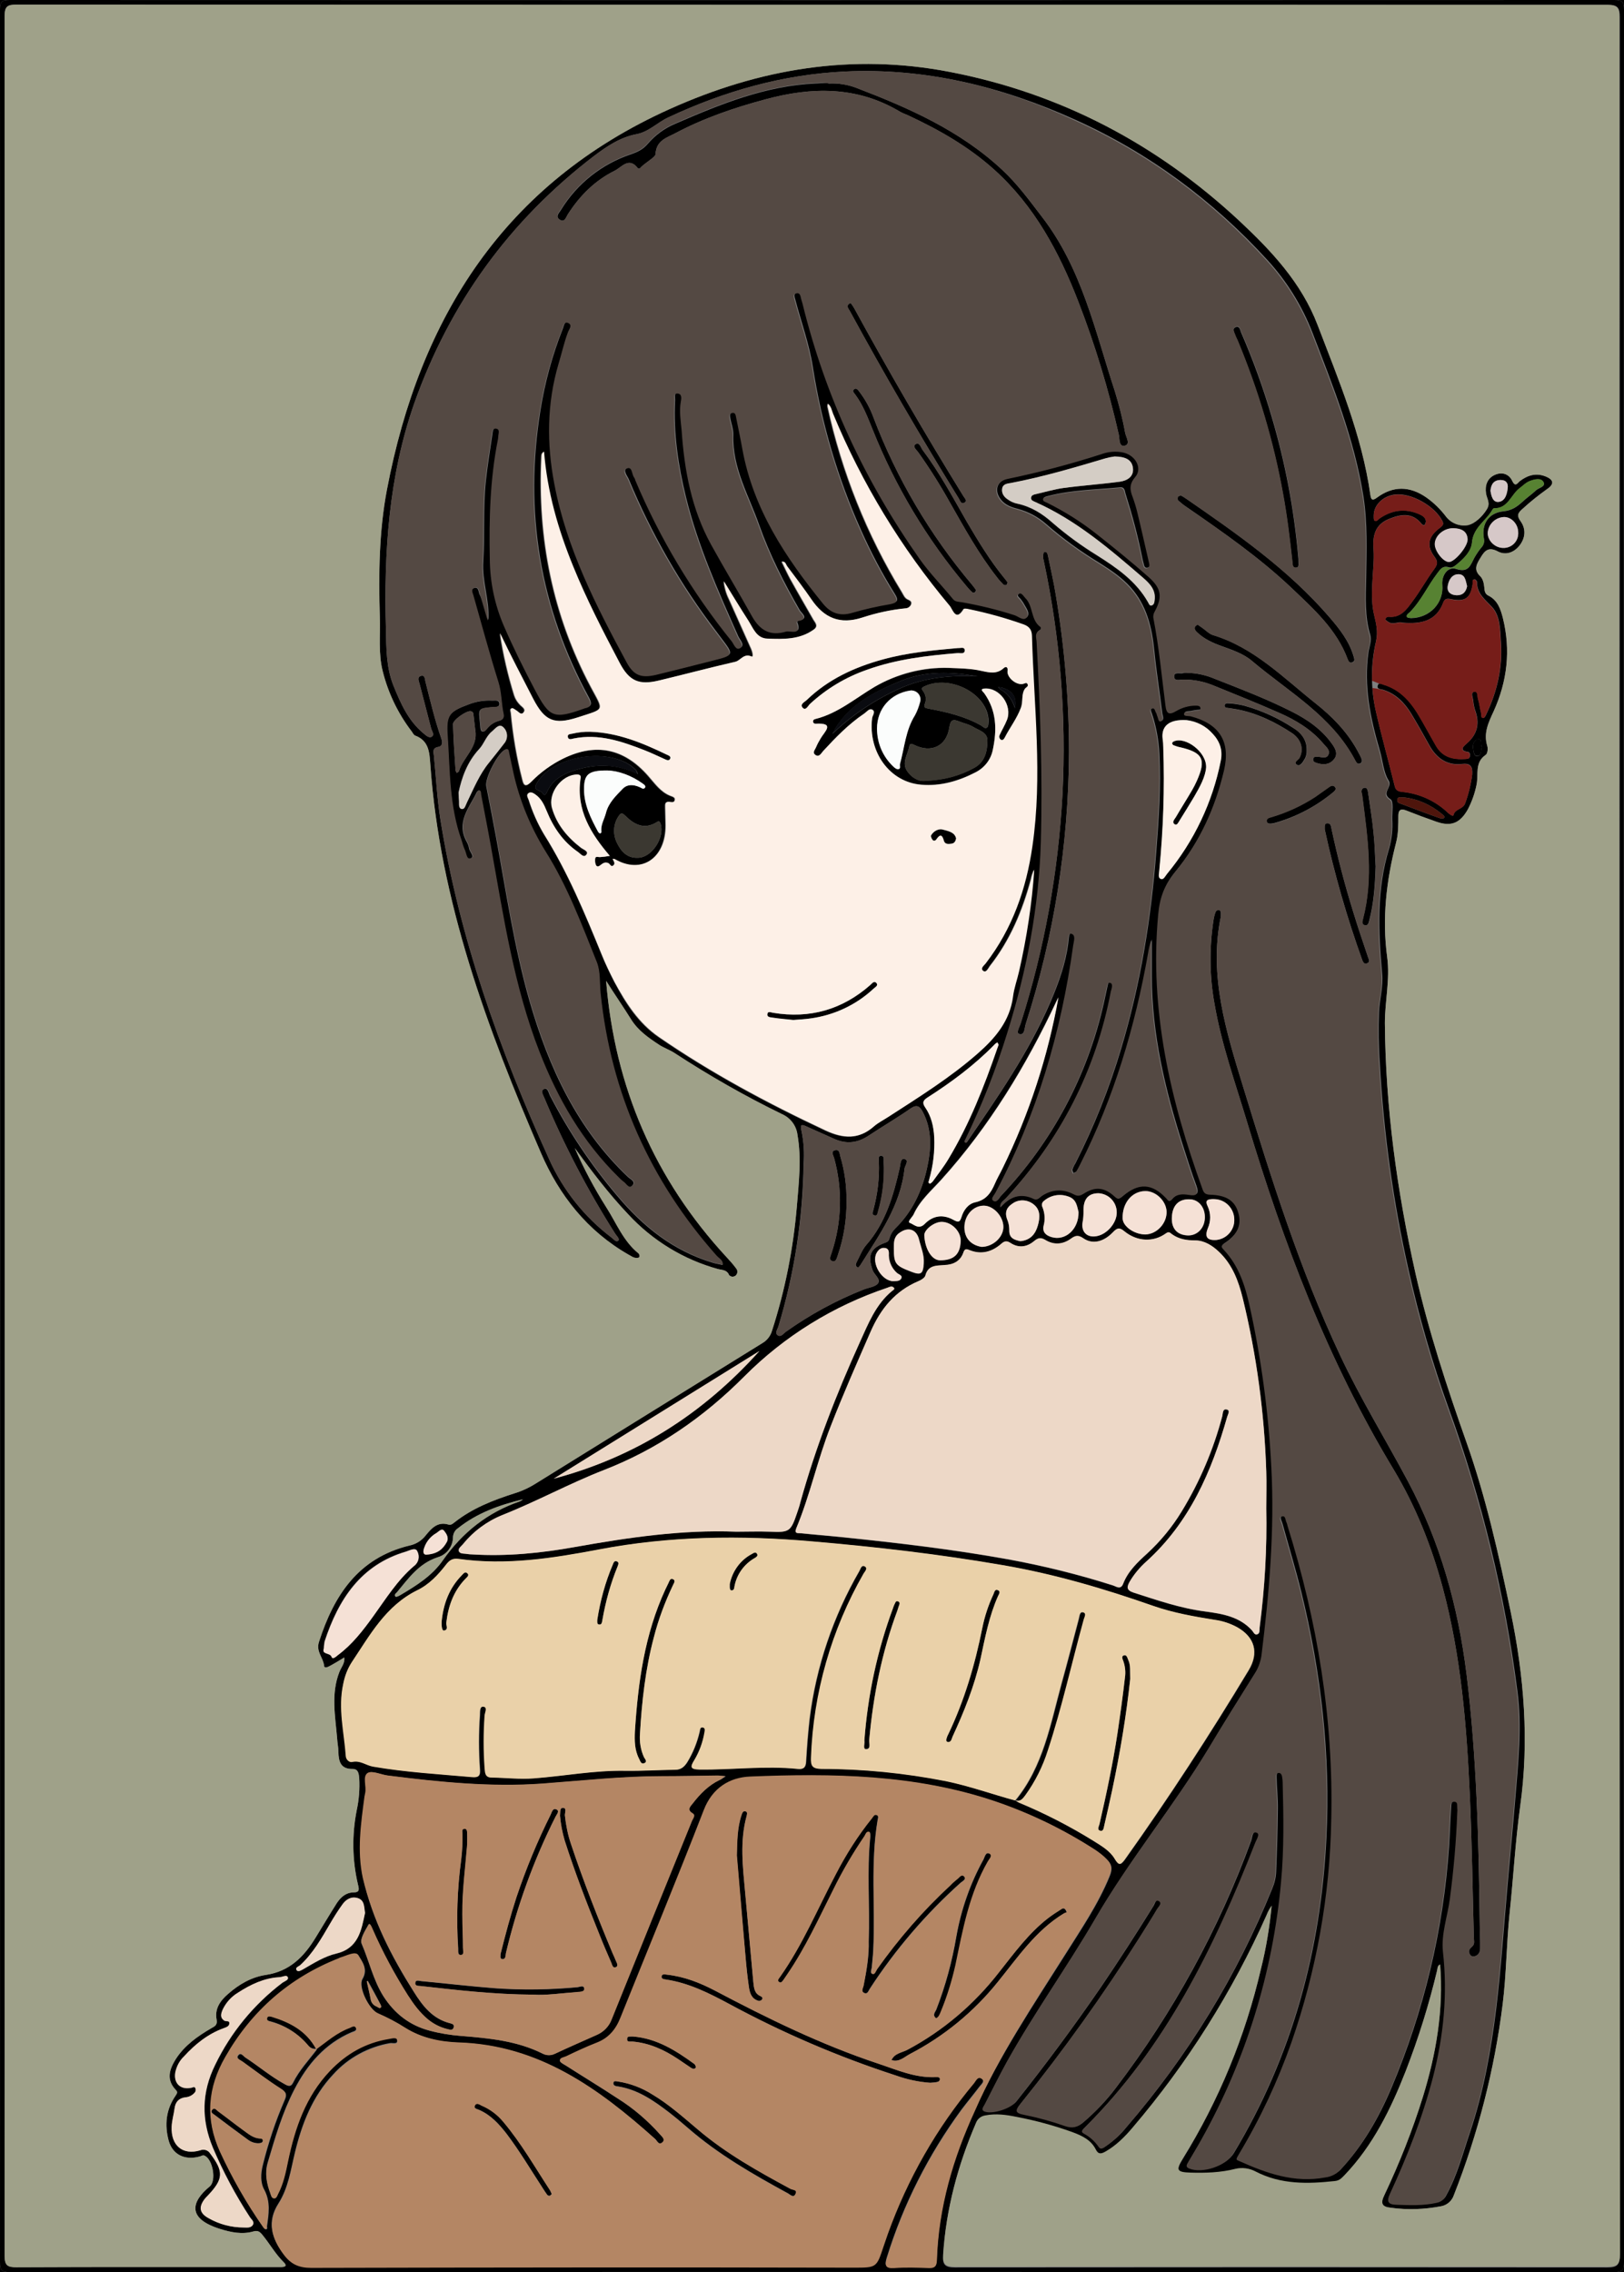<?xml version="1.0" encoding="utf-8"?>
<!-- Generator: Adobe Illustrator 24.1.0, SVG Export Plug-In . SVG Version: 6.00 Build 0)  -->
<svg version="1.1" baseProfile="tiny" id="图层_1"
	 xmlns="http://www.w3.org/2000/svg" xmlns:xlink="http://www.w3.org/1999/xlink" x="0px" y="0px" viewBox="0 0 772.2 1080.2"
	 xml:space="preserve">
<rect x="0" y="0" width="772.2" height="1080.2" fill="#808080" stroke="none"/>
<g id="图层_1_1_">
	<g>
		<path d="M772.1,540.1c0,178.5,0,357,0.1,535.5c0,3.7-0.8,4.6-4.6,4.6c-254.3-0.1-508.7-0.1-763,0c-3.7,0-4.6-0.8-4.6-4.6
			c0.1-357,0.1-714,0-1071C0,0.8,0.8,0,4.6,0c254.3,0.1,508.7,0.1,763,0c3.7,0,4.6,0.8,4.6,4.6C772.1,183.1,772,361.6,772.1,540.1z
			 M482.9,856l-0.1-0.1c0.5,0.4,1,0.8,1.6,1.1c12.3,5.1,24.2,11.2,35.5,18.2c3.8,2.4,7.9,4.7,10.2,8.6c1.9,3.2,2.8,3.1,4.9,0.2
			c20.8-29.2,40.3-59.2,58.8-89.9c5-8.3,2.9-15.8-5.6-20.5c-3.2-1.7-6.7-2.9-10.4-3.4c-9.9-1.6-19.7-3.3-29.2-6.6
			c-23.4-8.2-47.1-15.2-71.6-19.4c-30-5.2-60.3-8.7-90.6-11.3c-34-3-67.8-2.6-101.4,3.8c-22.1,4.2-44.3,7.7-66.9,4.5
			c-2.7-0.4-4.3,0.6-5.9,2.7c-3.8,4.9-8.1,9.5-13.7,12.2c-15,7.4-22.5,21.3-31.2,34.3c-2,3.1-3.3,6.6-4,10.2
			c-2.5,11.5,0.5,22.8,1.3,34.2c0.1,1.7,1.7,3.1,3,2.8c3.8-0.9,6.6,1.6,9.9,2.2c15.6,2.7,31.4,3.6,47.1,5c3.2,0.3,4-0.7,3.7-3.9
			c-0.6-8.5-0.6-17,0-25.5c0.1-1.5-0.2-4.2,1.6-4.1c2.3,0.2,0.8,2.7,0.7,4.2c-0.6,8.3-0.6,16.7,0,25c0.2,2,0.1,4.5,3.3,4.5
			c6.6,0.1,13.3,0.9,20,0.4c14.6-1.1,29-3.9,43.8-3.6c7.8,0.1,15.6-0.4,23.5-0.5c2.7,0,4.2-1.3,5.6-3.4c2.8-4.5,4.8-9.5,6-14.7
			c0.2-0.9,0.2-2.3,1.6-2c1.3,0.3,0.8,1.6,0.7,2.5c-0.8,4.6-2.4,9-4.8,13c-2,3.2-2,4.4,2.4,4.5c15.6,0.2,31.2-1.9,46.8-0.3
			c2.7,0.3,3.8-0.7,3.9-3.6c0.4-6.8,0.9-13.6,1.7-20.4c3.1-24.7,11.2-48.5,23.6-70c0.6-1,1-3.1,2.6-2.3c1.7,0.9,0.1,2.4-0.5,3.4
			c-15.3,26.7-23.9,56.7-25,87.4c-0.2,4.2,0.7,5.4,5,5.5c19.8,0,39.6,2,59,5.8C461,849.1,471.8,853,482.9,856z M289.9,407
			c-9-10.5-16-21.7-14-36.4c0.2-1.2,0.4-2.3-1.6-2.3c-7.4,0.1-13.9,8.9-11.9,15.9c2.3,8,7.4,14,13.9,19c1.1,0.8,3.6,1.6,2.5,3.1
			c-1.3,1.9-2.9-0.4-4.1-1.2c-7.1-4.9-11.7-11.7-14.9-19.6c-1.2-3-2.6-5.8-5.3-7.7c-1-0.7-2.2-1.4-3.2-0.7c-1.3,0.8-0.4,2.2,0,3.2
			c1.8,5.7,4.2,11.2,7.3,16.4c11.3,18,19.4,37.5,27.4,57.1c1.8,4.5,3.9,8.8,6.1,13.1c5.3,10.1,11.4,19.6,21,26.2
			c25,17.2,51.7,31.5,79.2,44.4c8.4,3.9,15.8,4.5,23.1-2c2-1.7,4.4-2.9,6.7-4.4c14.7-9.5,29.5-18.7,42.7-30.3
			c8.3-7.3,15.1-15.4,16.6-26.9c0.5-4.1,2-8.1,2.9-12.1c3.6-15.9,6.1-32,7.2-48.3c-0.7,1.5-1.2,3-1.5,4.6c-4,14.9-9.9,29-19.5,41.2
			c-0.8,1.1-1.8,3.4-3.2,2.4c-1.7-1.2,0.4-2.6,1.2-3.7c12.6-16.4,19.2-35.3,22.1-55.5c4.9-33.4,0.7-66.8-0.2-100.2
			c-0.1-2.7-1.2-4.4-4.1-5.4c-8.5-3-17.1-5.4-25.9-7.2c-0.8-0.2-2.2-0.4-2.4-0.1c-3.8,6.3-5.3,0.1-6.7-1.5
			c-23.1-27.5-41.8-58.3-55.5-91.4c-0.6-1.5-0.8-3.3-2.4-4.7c-0.1,0.4-0.1,0.9-0.1,1.4c6.8,31.1,18.7,60.9,35.3,88.1
			c0.8,1.3,1.3,2.8,2.7,3.5c1.1,0.5,2.3,1,1.7,2.5c-0.5,1.1-1.6,1.8-2.8,1.8c-7,0.7-13.8,2.2-20.5,4.4c-10.6,3.4-18.1,0.2-24.1-8.6
			c-3.7-5.4-7.6-10.5-11.5-15.7c-0.7-0.9-0.8-2.5-2.6-2.3c1.4,2.8,2.6,5.5,4,8.1c3.6,6.5,7.4,13,11.1,19.5c0.9,1.5,2.5,3,0.1,4.7
			c-6.7,4.8-14.4,4.6-22.1,4.3c-5.2-0.2-6.7-4.9-9-8.5c-4-6.2-7.8-12.5-11.7-18.8c0.4,3,1.2,5.9,2.5,8.5c3.5,7.9,7.1,15.8,10.6,23.7
			c0.5,1.1,1.3,4.1,0.1,3.6c-3.7-1.7-5.1,1.9-7.7,2.5c-12.2,2.8-24.2,6-36.3,8.9c-9.6,2.3-14.2,0.3-18.8-8.5
			c-7.9-15-15.7-30.1-22.1-45.9c-7.1-17.4-12.3-35.4-13.8-54.4c-1.4,0.9-1.1,2-1.2,2.9c-1.8,38.4,5.4,74.8,23.5,108.9
			c6.2,11.7,7,10.2-6.1,14.5c-11.5,3.7-15.9,1.7-21.4-8.9c-5.3-10.3-10.7-20.6-15.7-31.1c1.5,10,3.8,19.9,6.8,29.6
			c0.6,1.8,1.6,3.3,2.9,4.6c1,1,2.9,2,1.4,3.6c-1.2,1.3-2.3-0.5-3.4-1.1c-0.7-0.4-1.5-1.2-2.1-1c-1,0.3-0.5,1.4-0.4,2.1
			c1,10.8,2.8,21.5,5.5,31.9c0.7,3.1,1.8,3.3,4.1,1c4.4-4.5,9.6-8.3,15.3-11.1c15.6-7.6,28.9-4.8,40.3,8.1c3.2,3.6,5.9,7.7,10.6,9.6
			c1,0.4,2.6,0.7,2.1,2.2c-0.3,1.2-1.7,0.8-2.6,0.7c-2.1-0.2-1.9,1.2-1.9,2.6c0.1,2.8,0.1,5.7,0.2,8.5c0.1,15.8-11.6,23.5-24.3,16.1
			c-0.3-0.1-0.6-0.1-1-0.1L289.9,407z M150.2,974.1c5.1-3.7,9.8-8,15.9-10.2c1-0.4,2.4-1.5,3.1,0c0.7,1.6-1.1,1.8-2,2.2
			c-12.8,5.5-21.1,15.3-27.3,27.3c-5.7,11-9.1,22.8-12.6,34.6c-1.5,5-0.6,9.9,1.2,14.6c0.3,0.9,0.5,2.2,1.7,2.3
			c1.1,0.1,1.5-1.1,1.9-2c2.6-4.9,3.7-10.3,4.8-15.7c3.3-15.8,8.4-30.8,19.9-42.9c7.7-8.1,16.9-13.4,28-15.2c1.4-0.2,3.7-1,4,0.6
			c0.5,2.4-2.1,1.4-3.3,1.6c-10.4,1.8-20,7-27.1,14.9c-9.9,10.5-14.9,23.5-18.2,37.2c-2,8.2-3.1,16.7-7.8,24.1
			c-5.6,8.7-3.3,16.5,2.5,24.2c3.4,4.5,7.1,6.2,13,6.2c86-0.2,172-0.3,258-0.1c10.8,0,10.8,0,14.1-10c0.7-2.1,1.4-4.1,2.1-6.1
			c9.4-26.1,23.2-50.3,41-71.6c0.9-1.1,1.8-3.6,3.8-1.9c1.5,1.3-0.4,2.7-1.2,3.8c-2.8,3.7-5.8,7.3-8.6,11
			c-15.6,21.3-27.6,44.9-35.4,70.1c-1.1,3.5-1,5.2,3.4,4.9c5.5-0.4,11-0.2,16.5,0c2.8,0.1,3.7-0.9,3.8-3.7
			c0.8-25,7.7-48.5,18.1-71.1c11.9-26,27.7-49.7,42.9-73.7c7.6-12.1,15.7-23.9,21.2-37.3c1.6-3.8,1.1-5.8-1.3-8.2
			c-1.6-1.7-3.5-3.1-5.4-4.4c-15-9.7-31.1-17.5-48-23.2c-37.8-12.7-76.9-13.2-116.1-11.6c-9.6,0.4-17.9,5.3-22,16
			c-12.8,33-26.4,65.8-39.6,98.6c-2.2,5.6-5.6,9.7-11.3,11.9c-4.9,1.9-9.8,4.2-14.6,6.5c-1.1,0.5-3,0.6-2.9,2.1
			c0,0.7,1.6,1.5,2.6,2.1c8.3,5.3,16.7,10.4,24.9,15.8c7.5,4.7,14.2,10.5,20.1,17.1c0.9,1.1,2.7,2.4,1.1,3.8
			c-1.7,1.5-2.5-0.8-3.5-1.7c-26.8-24-55.2-44.6-93.3-45.8c-8.8-0.3-17.6-2.1-25.3-6.9c-4.2-2.7-8.6-5-13.2-7
			c-4.2-1.8-9.6-12.6-7.4-16.4c2.8-4.7-0.2-8.3-1.9-11.2c-1.2-2.1-5.6,0.3-8.4,1.1c-0.3,0.1-0.6,0.2-0.9,0.4
			c-23.5,9.3-41.4,25-53.9,46.9c-8.4,14.6-9.6,29.4-2.6,44.9c5.8,12.6,12.7,24.7,20.6,36c0.3,0.4,0.7,0.9,1.1,0.9
			c1.1-0.1,0.5-1,0.6-1.5c0.8-5.8,1.8-11.5-1.3-17.3c-1.9-3.4-1.7-7.7-0.7-11.7c2.6-10.5,6-20.8,10.3-30.7c1.1-2.5,1.2-3.8-1.5-5.5
			c-6.3-4-12.3-8.6-18.4-13c-1-0.7-3.1-1.4-2.2-2.8c1.3-2,2.6,0.3,3.6,0.9c6.3,4.1,12,9,18.6,12.6c1.6,0.9,2.9,1.5,4-0.7
			c2.9-5.9,7.4-10.6,11.3-15.8L150.2,974.1z M684.7,934.3c-1.3,0.5-1.2,1.6-1.4,2.6c-3.9,16.4-8.9,32.4-15,48.1
			c-7.1,18.1-15.6,35.4-29.2,49.6c-1.3,1.3-2.3,2.5-4.5,2.7c-12.9,1.4-25.6,1.7-37.6-4.5c-3-1.6-6.4-2.1-9.7-1.3
			c-7,1.8-14.2,2-21.3,1.8c-6.6-0.2-7.1-1.2-3.6-6.9c17.2-27.8,29.7-58.2,37.1-90.1c2.5-9.9,4.1-19.9,5.1-30c-1,1.4-1.8,2.8-2.4,4.4
			c-16.3,36.6-37.7,70.6-63.7,101.1c-3.8,4.5-7.9,8.6-13,11.5c-1.8,1-3.3,1.5-4.5-0.9c-2.3-4.7-6.7-6.7-11.3-8.4
			c-8.6-3.1-17.5-5.5-26.4-7.2c-4.9-1-9.8-1.7-14.9-0.7c-2,0.3-3.7,1.6-4.4,3.5c-8.6,20-14.2,40.8-15.6,62.6
			c-0.3,4.6,1.1,5.8,5.7,5.8c103.3-0.1,206.7-0.1,310,0c4.8,0,6.1-1.1,6.1-6c-0.1-354.6-0.1-709.3,0-1063.9c0-4.4-1-5.8-5.7-5.8
			C512.1,2.3,260,2.3,7.8,2.2C3.6,2.2,2.2,3,2.2,7.6c0.1,355,0.1,710,0,1064.9c0,4.6,1.4,5.4,5.6,5.4c41.2-0.2,82.3-0.1,123.5-0.1
			c0.8,0,1.7,0,2.5,0c1.8,0,2.8-0.6,1.2-2.2c-4.1-4-6.8-9-10.4-13.3c-1.2-1.4-2.1-2-4.2-1.4c-5.3,1.5-10.6,0.4-15.7-1.2
			c-16.1-5-13.6-13.1-5-20.2c3.3-2.7,1.5-12.7-2.3-14.6c-0.9-0.5-1.6,0.1-2.3,0.3c-7.1,2-13-0.7-14.9-7.5c-2-7.5-1.3-14.8,3.3-21.4
			c0.9-1.3,1-1.8,0-2.8c-4.6-4.9-2.9-9.8,0.1-14.6c4.2-6.5,10.3-10.8,16.8-14.6c1.6-0.9,3.1-1.5,2.6-4.1c-1-5.2,1.7-9,5.4-12.2
			c5.2-4.6,11.2-8.1,18.1-9.1c11.2-1.7,18-8.6,23.5-17.6c3.4-5.5,6.7-11.1,10.2-16.6c1.8-2.7,4.2-4.9,7.7-5c3.2,0,2.9-1.4,2.3-3.8
			c-2.7-11.5-2.9-23.5-0.6-35.2c1.1-5.1,1.5-10.2,1.2-15.4c-0.2-2-0.4-4.3-3.1-4.3c-5.7,0.1-6.7-3.5-6.8-8.1c0-2.2-0.5-4.3-0.6-6.5
			c-0.9-10.6-3-21.2,1.1-31.6c0.9-2.2,2.7-4.2,2.3-6.8c-2,1.2-3.9,2.4-5.9,3.5c-1.2,0.6-3.5,2.2-3.7,0.4c-0.4-3.9-4-6.7-2.4-11.4
			c7.1-22.1,18.7-39.8,42.9-45.7c3-0.6,5.7-2.2,7.7-4.7c2.6-3.2,5.6-6.9,10.9-5.3c1.3,0.4,2.2-0.5,3.1-1.2
			c8.4-6.6,18.2-10.4,28.2-13.6c3.6-1.1,7.1-2.7,10.4-4.8c35.8-22.2,71.6-44.4,107.5-66.6c2.3-1.3,4-3.5,4.7-6
			c6.2-19.2,10.1-39,11.8-59.1c0.9-11.2,2.3-22.6,0.3-33.9c-0.5-4.4-3.3-8.1-7.3-9.9c-17.7-8.6-34.8-18.4-51.2-29.1
			c-2.3-1.5-5.2-2.5-7.3-3.9c-5-3.3-10-6.7-13.4-12.2c-3.8-6.1-7.9-12-11.8-18.2c4.1,50.4,23,94.3,57.3,131.4
			c1.6,1.7,3.1,3.4,4.5,5.3c0.9,1,0.8,2.6-0.3,3.5c0,0-0.1,0.1-0.2,0.1c-0.9,0.6-2.1,0.4-2.8-0.4c-0.1-0.1-0.2-0.3-0.2-0.4
			c-1.1-2.2-3.4-2-5.2-2.5c-16.3-4.5-31-13.5-42.5-25.9c-9.3-9.8-17.5-20.6-25.5-31.6c4.3,9.8,9.3,19.2,15,28.2
			c4.8,7.5,8.1,16.1,15.3,21.9c0.3,0.3,0.5,0.8,0.5,1.3c-0.1,0.9-0.9,0.8-1.6,0.8c-1.4,0-2.4-0.9-3.6-1.5
			c-19.6-11.2-33-28.2-41.7-48.4c-25.6-59.3-48-119.6-52.6-184.8c-0.4-5.9-0.8-11.2-7.2-13.6c-0.7-0.3-1.1-1.2-1.6-1.9
			c-6.5-8.5-11.2-18.2-13.8-28.6c-2.2-8.6-1.1-17.2-1.4-25.8c-0.6-20.4-0.4-40.7,3.4-60.7c15.6-81.8,55.8-145.4,134.3-180.8
			c42.8-19.3,87-26.7,133.4-17.7c52.7,10.2,98.4,34.3,137.6,70.8c15.3,14.3,29.5,29.4,37.2,49.5c10.1,26.4,21.1,52.5,25.1,80.8
			c0.3,1.9,0.7,3.1,3.1,1.3c7.7-5.7,15.6-5.6,23.5-0.1c3.7,2.6,6.9,5.8,9.6,9.4c2.6,3.1,6.6,4.5,10.5,3.7c3-0.8,6.5-3.9,8.7-7.5
			c1.8-2.9,0-5-0.4-7.5c-0.6-3.8,0.6-7.2,4.1-8.8c3.3-1.5,6.7-0.7,8.4,2.9c1.5,3.2,2.6,0.7,3.6,0c3.7-2.8,7.7-4,12.2-2.2
			c4,1.6,4.2,3.7,0.6,6.1c-3.9,2.8-7.7,5.8-11.3,9.1c-2.3,2-3.3,3.2-1.1,6.2c2.6,3.7,2.2,8-0.7,11.6c-2.7,3.3-6.6,4.6-10.3,2.6
			c-4.4-2.3-6.2-0.2-8.1,3c-1.8,2.9-3.5,5.7-0.2,8.8c1.4,1.4,1.8,3.5,2,5.6c0.1,1.5,0.3,2.9,2,3.7c4.3,2.2,5.7,6.3,6.8,10.6
			c3.8,15.3,2.1,30.1-4.4,44.4c-2.5,5.4-4.9,10.4-3,16.5c0.4,1.3,0.1,3.7-0.8,4.2c-5.3,3.6-3.3,9.3-4.3,14.1
			c-0.8,4.1-2.2,8-4.1,11.7c-3.7,6.6-7.9,8.4-14.9,6c-4.9-1.7-9.7-3.5-14.5-5.4c-2.6-1-3.7-0.2-3.7,2.5c0,4.3,0,8.7-1.1,12.9
			c-4.6,17.9-6.7,36-4.2,54.4c1.4,10.5-1.1,20.9-1.1,31.3c0.3,40.3,5.8,79.9,14.6,119.2c6.2,27.3,14.9,53.8,24.2,80.1
			s15.3,53.3,21,80.5c6.4,30.7,8.9,61.5,4.5,92.8c-2.3,16.8-3.2,33.7-5,50.6c-1.5,14.3-1.5,28.9-3.3,43.3
			c-3.9,31.1-11.7,61.5-23.2,90.7c-0.9,2.7-3.2,4.8-6.1,5.3c-7.9,1.5-15.9,1.8-23.9,0.7c-4.1-0.4-5-2-3.1-5.9
			c7.2-15.2,13.4-30.8,18.4-46.9C682.8,976.7,686.4,955.8,684.7,934.3z M232.2,294.8c0.7-9.5-3.1-18.4-2.4-28
			c0.8-12.6-0.1-25.3,1.2-37.9c0.8-7.4,2-14.8,3.1-22.2c0.2-1.3,0.2-3.6,2.2-3.2c1.9,0.4,0.9,2.5,0.9,3.9c0,0.5-0.1,1-0.2,1.5
			c-3.7,18.7-4.2,37.7-3.8,56.7c0.1,10.8,2.3,21.5,6.6,31.5c4.5,10.4,9.5,20.5,14.8,30.5c7,13.3,9,14.1,23.1,9.1
			c0.1-0.1,0.3-0.1,0.5-0.2c3.2-0.6,3.4-2,1.9-4.8c-23.4-42.9-30.9-88.5-23.1-136.7c2.1-13.1,5.6-26,10.5-38.4
			c0.6-1.4,0.8-4.1,2.8-3.4c2.5,1,0.5,3.1,0,4.6c-1.8,4.8-2.9,9.9-4.4,14.8c-5.6,19-5.7,38-2,57.3c5.8,30.5,19.8,57.8,34.4,84.8
			c3.4,6.3,7.1,7.5,14.2,5.8c9-2.2,18.1-4.5,27.1-6.8c9.4-2.4,9.4-2.4,3.4-10.3c-0.8-1.1-1.6-2.1-2.4-3.2
			c-16.9-22.1-30.8-46.4-41.5-72.1c-0.7-1.8-3.2-4.5-0.9-5.6c2.8-1.3,2.4,2.6,3.6,4.2c0.3,0.4,0.5,0.9,0.6,1.4
			c11.6,27.5,27,53.2,45.8,76.5c1.1,1.4,2,4.6,4.1,3.2c1.9-1.3-0.4-3.5-1.2-5.2c-9.6-21.6-19.2-43.1-24.9-66.2
			c-3.7-15.1-6-30.4-5.2-46c0.1-1.3-0.7-3.7,1.4-3.6c2.3,0.1,1.9,2.5,1.6,4c-0.8,4.5,0,9,0.4,13.4c1.3,19.1,4.7,37.6,14.1,54.6
			c6.3,11.4,13,22.5,19.3,33.8c3.9,7,8.9,9.6,16.2,7.4c2-0.6,7.6,2.1,5.1-4.2c0-0.3,0.2-0.6,0.5-0.8c5.5-0.8,1.5-3.5,0.7-4.9
			c-7.5-13-14.3-26.4-19.3-40.5c-4.9-14-12.8-27.1-12.3-42.7c0.1-2.8-1-5.5-1.5-8.3c-0.2-1-0.2-2.1,1-2.5c1.7-0.5,1.9,0.9,2.1,2
			c1,5.1,2.1,10.1,3,15.2c5.2,28.5,20.6,51.6,38.4,73.5c3.6,4.4,8,6,13.7,4.3c5.9-1.7,11.9-3.1,18-4.1c3.7-0.7,3.9-1.8,2-4.8
			c-6-9.6-11.3-19.7-15.9-30c-11.1-24.8-18.8-50.9-23-77.8c-1.7-10.8-5.5-21.2-8.3-31.8c-0.3-1.2-1.1-2.9,0.7-3.4
			c1.8-0.5,2,1.2,2.3,2.5c0.2,0.8,0.5,1.6,0.7,2.4c10.8,44,29.6,84.3,55.7,121.4c4.8,6.8,10.6,12.6,15.8,19c1,1.3,2.6,1.3,4.1,1.5
			c8.5,1.5,16.9,3.5,25.2,6.2c1.9,0.6,4.3,3,5.8,1c1.4-1.9-0.7-4.3-1.8-6.4c-0.3-0.6-0.8-1.1-1.1-1.6c-0.5-1-2.7-1.9-0.9-3.1
			c1.3-0.9,2.2,1,3.1,1.9c3.9,3.8,2.5,10.4,7.2,13.8c0.4,0.3,0.2,1.3-0.5,1.7c-2.4,1.3-1.4,3.5-1.3,5.4c1.7,31.7,2.9,63.4,2,95.2
			c-0.9,30.9-6.7,61-15.9,90.5c-5.4,17.5-12.1,34.6-20.1,51c-0.2,0.4-0.9,1.1,0.5,1.5c14.6-21.4,29.5-42.7,39.8-66.7
			c3.8-8.9,7.1-17.9,8.4-27.6c0.3-1.9,0.2-5.4,1.6-5.2c2.5,0.5,1.4,3.5,1.1,5.5c-5.7,41.4-17.4,80.9-37.1,117.9
			c-0.6,1.1-2.2,2.6-1,3.5c1.7,1.3,2.5-0.9,3.4-1.9c24.4-25.6,41.3-57.3,49-91.8c0.6-2.8,1.2-5.5,1.8-8.3c0.2-0.8,0.3-1.8,1.5-1.5
			c1,0.3,0.9,1.3,0.8,2.1c-0.1,0.7-0.3,1.3-0.5,1.9c-7.2,37.8-24.1,70.6-50.3,98.8c-0.9,1-2.6,1.6-2.3,4c4.6-5.2,9.8-7.1,16.1-4
			c1.5,0.7,2.4-0.6,3.5-1.4c4.8-3.2,10-3.6,15.1-1c1.9,1,2.9,1.1,4.8-0.1c5.6-3.6,10-3.2,14.9,1.3c1.6,1.5,2.2,1.2,3.7-0.1
			c7.7-6.6,14.1-6.2,20.8,0.9c0.8,0.9,1.4,2.1,2.6,0.6c2.2-2.7,5.1-2.7,8.2-2.2c3.5,0.6,4.7-0.2,3.3-4.1c-2.4-6.4-4.4-12.9-6.5-19.4
			c-8.3-26.1-14.7-52.6-14.7-80.2c0-5.8,0-11.7,0-17.5c-0.7,2.1-1.2,4.2-1.5,6.3c-6.2,34.9-16.2,68.6-32.3,100.4
			c-0.6,1.2-1.2,2.4-1.9,3.5c-0.3,0.5-1.1,0.6-1.6,0.9c-0.2-0.6-0.6-1.3-0.4-1.8c0.3-0.9,0.7-1.8,1.3-2.7
			c8.9-17.5,16.2-35.8,21.8-54.6c9.2-30.6,14.3-61.9,16.7-93.7c1.2-15.4,2.3-30.9,1.5-46.4c-0.3-6.5-1.5-12.9-3.5-19.1
			c-0.3-0.9-1.1-2.1,0-2.7c1.7-0.8,1.6,1.1,2.2,1.9c0.3,0.4,0.3,1,0.5,1.4c0.5,1,0.6,3,1.6,2.7c1.7-0.4,0.8-2.2,0.6-3.4
			c-1.2-9.9-2.8-19.8-3.8-29.7c-1.1-11.2-3.6-21.8-11.3-30.4c-4.1-4.6-9.3-8.1-14.5-11.4c-9.1-5.5-17.8-11.8-25.8-18.8
			c-3.8-3.3-8.3-5.7-13.1-7c-3.1-0.8-6.1-1.8-8.2-4.4c-3.5-4.3-2-9.1,3.4-10.2c15-3.1,29.8-7,44.4-11.7c3.5-1.3,7.2-1.6,10.8-0.8
			c5.9,1.5,9,7.6,5.4,11.8c-2.9,3.3-2.4,6.1-1.1,9.4c0.9,2.5,1.7,5.1,2.3,7.7c1.9,7.8,3.6,15.5,5.4,23.3c0.3,1.2,0.5,2.5-1.1,2.8
			c-1.3,0.2-1.5-1.1-1.7-2c-0.3-1-0.5-1.9-0.7-2.9c-2-10.1-4.7-20.1-7.8-29.9c-0.5-1.4-0.3-3.7-2.8-3.4c-11.4,1.1-23,1.2-34.1,4.1
			c-0.8,0.2-2,0.5-2.1,1c-0.4,1.2,1,1.5,1.8,1.9c8.5,4.2,16.6,9.3,24,15.2c8.2,6.5,16.4,13.1,24.3,20.1c6.2,5.5,6.7,9.5,2.9,16.6
			c-0.5,0.8-0.7,1.8-0.6,2.8c2.7,13.9,4,28,5.8,42c0.4,3.3,1.5,4.5,4.8,2.5c2.9-1.7,6.1-2.7,9.5-2.7c0.9,0,2.3,0,2.3,1.3
			c0,1.1-1.2,0.9-1.9,1c-0.8,0.1-1.6,0.2-2.5,0.4c-1.2,0.4-3.4-0.1-3.4,1.3c-0.1,1.2,2.1,0.8,3.3,1.1c13.6,3.6,18.9,12,15.7,25.7
			c-4.2,17.8-11.6,34.1-23.2,48.2c-5.1,6.2-7.4,12.3-8.1,20.4c-4.2,45.4,5.8,88.3,21.1,130.5c0.6,1.8,1.4,2.5,3.5,2.6
			c7.9,0.2,11.9,2.9,13.5,8.6c1.7,5.7-0.4,10.5-6.6,14.6c-1.7,1.1-1.6,1.6-0.4,2.9c7.3,7.7,10.3,17.3,12.5,27.3
			c5.5,25,8.9,50.5,10.2,76.1c1.6,30.1-1,59.9-4.7,89.7c-0.5,3.1-1.6,6.1-3.4,8.8c-7.3,11.7-14.7,23.4-21.8,35.3
			c-16.8,27.8-37.6,52.9-53.9,81c-13.4,23-29,44.7-42,68c-3.7,6.7-7.1,13.6-10.6,20.4c-0.5,1-1.9,2.4,0.1,3.2
			c3.8,1.4,12.3-1.4,14.9-4.7c14-17.6,27.4-35.7,40.1-54.2c8.6-12.7,16.9-25.5,25-38.6c0.7-1.1,1.1-3.6,2.9-2.5c1.6,1-0.3,2.7-1,3.8
			c-2.7,4.6-5.6,9.1-8.4,13.6c-17.3,27.3-36.1,53.6-56.4,78.8c-2.6,3.2-3,4.5,1.9,5.4c6.5,1.3,13,3.1,19.2,5.3
			c3.5,1.2,5.9,0.6,8.5-1.6c5.7-4.9,10.9-10.3,15.4-16.3c27.2-35.7,48.9-75.3,64.3-117.4c0.6-1.7,0.6-5,2.9-4.2
			c1.8,0.6-0.1,3.3-0.7,4.9c-19.5,49.7-42.7,97.3-81.3,135.6c-0.9,0.9-1.8,1.7-0.1,2.6c2.8,1.5,5.2,3.7,7,6.3
			c1.1,1.6,2.3,0.4,3.4-0.3c3.6-2.5,6.8-5.4,9.5-8.8c29.1-33.7,52.6-72,69.3-113.3c1.1-2.6,1.8-5.4,1.9-8.2
			c0.4-9.8,0.7-19.6,0.8-29.5c0.1-5.2-0.5-10.3-0.6-15.5c0-1,0-2.2,1.4-2.2c0.9,0,1.4,0.9,1.5,1.7c0.2,1,0.3,2,0.3,3
			c0.4,15.8,0.7,31.6-0.8,47.4c-3.9,42.9-16.8,84.5-37.8,122.1c-2,3.6-4.2,7.2-6.3,10.8c-0.7,1.2-1.5,2.3,0.5,3.1
			c6.2,2.5,17.4-1.2,20.9-7.1c27.7-46.1,41.4-96.4,44-149.8c2-39.5-2.5-78.5-11.9-116.8c-2.7-11-6-21.8-9-32.7
			c-0.3-1.2-1.6-3-0.1-3.6c2-0.7,1.7,1.8,2.4,3c0.2,0.5,0.3,0.9,0.4,1.4c14.2,45.5,21.9,91.8,20.8,139.6c-0.6,36.2-7.1,72-19,106.2
			c-6.5,18.4-14.8,36.1-24.8,52.8c-1.6,2.7-1.6,2.7-0.2,3.3c13.1,5.9,26.4,10.7,41.2,7.9c2.6-0.3,5-1.5,6.9-3.4
			c10.6-11.4,18.2-24.6,24.2-38.8c15.4-36.4,24.7-75.1,27.4-114.5c0.4-6.3,0.6-12.6,1-19c0.1-1.3,0-3,1.9-2.9
			c1.6,0.1,1.2,1.7,1.3,2.8c0.1,0.8,0.1,1.7,0,2.5c-0.5,13.6-1.7,27.2-3.5,40.8c-1.1,8.4-4.2,16.7-3.3,25.2
			c2.3,20.3,0.3,40.2-4.8,59.9c-5,19.1-12.1,37.3-20.4,55.2c-1.8,3.9-0.7,5.1,3.2,5.2c6.3,0.2,12.6,0.5,18.9-0.9
			c1.9-0.3,3.6-1.6,4.4-3.3c5.2-9.4,7.8-19.7,11.2-29.7c12.9-38.4,14.4-78.6,18-118.5c1.2-13.4,2.5-26.9,3.6-40.3
			c1.4-17.1,3.3-34.2,1-51.3c-5.9-45.7-16.8-90.6-32.5-133.9c-7.8-21.6-14.2-43.7-19.2-66.1c-7.3-32.3-11.9-65.2-13.7-98.3
			c-0.6-8.1-0.7-16.3-0.4-24.5c0.3-6.1,2.1-12,1.5-18.2c-1.8-20-2.7-39.9,3.3-59.4c1.3-4.5,1.8-9.2,1.5-13.9
			c-0.1-3.3,0.8-8.6-0.8-9.6c-4.8-3,1.1-5.7-0.9-8.9c-2.5-4-2.8-9.5-4.2-14.3c-4.5-15.3-7.7-30.7-5.4-46.7c0.4-2.8,1.7-5.5,0.8-8.4
			c-2.6-8.8-2.1-17.8-1.9-26.8c0.2-13,0.7-26-1.3-38.9c-4.3-27.2-14.5-52.5-24.3-78c-4.9-12.6-12.1-24.2-21.2-34.2
			c-26.1-28.6-56.5-51.1-91.8-67C476.4,41.2,440.2,32.2,401.8,34c-29.5,1.4-57.3,9.3-84,21.8c-5.2,2.4-9.3,6.9-15.2,8
			c-7.8,1.5-14.1,5.8-20.2,10.4c-40.1,30.7-68.5,69.9-85.4,117.5c-12.2,34.8-14.5,70.9-13.5,107.4c0.2,9.1,0.1,18.2,3.6,26.9
			c3.4,8.4,7,16.6,14.2,22.6c1.1,0.9,2.6,2.4,3.9,1.7c1.6-0.9,0.2-2.6-0.2-4c-1.8-7.1-3.7-14.2-5.5-21.2c-0.4-1.4-1.3-3.3,0.8-3.8
			c1.8-0.4,1.7,1.6,2,2.8c2.3,9,4.4,18.1,7.5,26.9c0.6,1.7,0.8,3.7-1.4,4.1c-2.9,0.5-2.3,2.4-2.1,4.1c1,9.9,1.5,20,3,29.8
			c9,56.6,28.2,110.1,51.8,162.1c6.6,14.7,16.8,27.5,29.6,37.2c1,0.7,2.2,2.5,3.3,1.5c0.8-0.8-0.8-2.2-1.5-3.3
			c-13-20.5-24.3-42.1-33.7-64.6c-0.6-1.4-2.2-3.4,0-4.2c1.6-0.6,2,1.7,2.6,3c8.9,17.2,19.7,33.3,32.2,48
			c12.3,14.6,26.6,26,45.2,31.6c1.5,0.5,3.2,0.7,4.7,1.1c0.2-2.2-1.7-3-2.9-4.3c-31.7-35.7-50.3-77.3-55.2-124.8
			c-0.5-4.9,0-10.3-1.8-14.8c-7.2-17.9-13.9-36-24.3-52.5c-7.2-11.6-12.5-24.4-15.4-37.7c-0.7-3.1-1.3-6.2-2-9.3
			c-0.2-0.7,0-2.2-1.7-1.6c-3.3,1.3-9.8,13.6-9,17.4c1.6,8.2,3.2,16.3,4.7,24.5c4.8,26,8.6,52.2,15.9,77.7
			c9.1,31.5,22.5,60.5,46.7,83.5c1.1,1.1,4,2.2,2.1,4.2c-1.8,1.9-3-1.1-4.4-1.9c-0.8-0.6-1.5-1.3-2.2-2
			c-17.2-16.9-28.9-37.2-37.6-59.5c-12.2-31.2-17.1-64.2-23-96.9c-1.5-8.5-3.2-17-4.8-25.5c-0.1-0.7,0.1-1.8-0.9-2.1
			c-0.2-0.1-0.8,0.5-1,0.8c-3.6,7.5-10.1,14.4-4.7,23.8c0.5,0.9,0.8,1.8,1,2.8c0.2,1.8,3,4.1,0.6,5c-2,0.7-2-2.8-2.9-4.4
			c-0.6-1.4-1-2.8-1.4-4.2c-5.8-16.1-5.5-33-6.6-49.8c-0.7-9.8,0.8-11.5,10.4-15c3.4-1.3,7.1-1.9,10.8-1.7c1.3,0.1,3.5-0.6,3.5,1.6
			c0,1.7-2,1.4-3.3,1.5c-6.7,0.6-6.7,0.6-5.9,7.3c0.2,1.5,0.1,3.8,0.9,4.2c1.5,0.7,2.3-1.4,3.4-2.3c1.3-1.3,2.9-2.2,4.7-2.7
			c1.8-0.4,2.5-1.5,2.1-3.2c-1.1-5-0.9-10.2-2.5-15.2c-4.3-13.7-8-27.5-11.9-41.2c-0.4-1.2-1.2-2.9,0.4-3.5c2.1-0.8,2.2,1.4,2.6,2.7
			C229.8,286.3,231,290.6,232.2,294.8z M602.1,717.1c0-5.8,0.2-11.6,0-17.5c-0.9-27.8-4.6-55.4-11.2-82.4c-2-8.1-4.9-15.9-11.2-21.9
			c-3.2-3.1-7.1-5.5-11.3-5.5s-7.9-0.6-11.2-3c-0.9-0.7-1.4-1.4-2.9-0.3c-5.8,4.2-13.6,3.9-19.6-1c-2.4-2-3.5-1.7-5.5,0.4
			c-4.5,4.7-9.7,5.8-13.9,3c-2.3-1.6-3.7-1.7-6,0c-3.8,2.8-8.1,3.2-12.2,0.7c-2.3-1.4-3.6-1-5.5,0.6c-3.4,2.8-7.3,3.3-11.1,0.8
			c-1.7-1.1-2.8-1-4.3,0.3c-4.4,3.9-9.5,5.4-15.2,3.1c-1.5-0.6-2.3-0.7-2.9,1.1c-1.4,4.1-4.7,5.8-8.9,6c-3.8,0.3-7.9-0.1-9.2,5
			c-0.3,1.1-2.1,2.2-3.4,2.7c-11,4.7-17.8,13-22.6,23.9c-6.5,14.9-13.1,29.8-19,45c-6.3,16-9.8,32.8-16.4,48.6
			c-1.1,2.7,1,2.2,2.3,2.3c6.6,0.7,13.3,1.2,19.9,1.9c26.3,2.7,52.6,5.8,78.6,10.5c16.9,3.1,33.5,7.2,49.8,12.4
			c1.6,0.5,3.7,2.3,4.9-0.9c2.3-5.9,6.9-10.2,11.4-14.3c6.4-5.9,11.9-12.6,16.4-20c8.6-14.1,15.1-29.4,19.3-45.3
			c0.3-1.2,0.1-3.7,2.2-3.1c1.7,0.5,0.4,2.3,0.1,3.5c-7.3,26-17.8,50.2-38.4,68.8c-3.1,2.8-5.8,6-7.9,9.6c-1.4,2.5-1.5,4,1.8,5.1
			c11.2,3.6,22.4,7.5,34.2,9c8.1,1.1,16.2,2.4,22.2,9c0.7,0.8,1.2,2.4,2.6,1.8c1.2-0.5,0.9-2,1-3.1C601.4,755,602.5,736,602.1,717.1
			z M345.1,844.5c-1.9-0.1-2.8-0.3-3.7-0.3c-8.8,0.1-17.5,0.3-26.3,0.3c-19,0-37.9,2.1-56.8,3.5c-24.6,1.8-49.2-0.7-73.7-3.8
			c-3.3-0.4-7.5-2.5-9.6-1.2c-2.6,1.7-0.4,6.4-1.2,9.7c-0.1,0.5-0.2,1-0.3,1.5c-1.7,12.9-3.6,25.7-0.8,38.7
			c4.3,19.7,13.4,37.2,24,54c4.2,6.7,8.9,12.9,17.3,15c1,0.2,2.1,0.7,1.7,1.9c-0.4,1.6-1.7,1.2-2.9,0.9c-3.4-0.8-6.6-2.4-9.3-4.6
			c-3.9-3.2-6.9-7.3-9.6-11.5c-6.4-10.1-12.1-20.7-16.9-31.7c-0.4-0.9-1.2-2.9-1.8-1.9c-1.6,2.8-4.2,6.9-3.3,9
			c3.6,8.3,5.5,17.3,10.4,25.1c5.3,8.2,12.4,13.8,21.9,16.3c4.8,1.3,9.8,2.1,14.7,2.5c13.5,1.1,26.9,2.3,39.2,8.5
			c1.8,0.9,3.9,0.9,5.7,0c6.6-3.1,13.3-6,20-9c3.2-1.4,5.8-4.1,7-7.4c12.7-31.5,25.4-62.9,38.2-94.4c0.5-1.1,1.8-2.6,0.3-3.5
			c-3-1.8-1-3.3,0.1-4.8c3.5-4.5,7.4-8.5,12.6-11C342.9,846,343.5,845.5,345.1,844.5z M350.1,728.2c5.3,0,10.7-0.2,16,0
			c9.2,0.4,9.9,0,12.9-8.9c0.6-1.7,1.2-3.5,1.6-5.2c7.3-26.2,17.1-51.4,28.3-76.1c4-8.8,7.5-17.8,15.2-24.2c0.5-0.4,1.8-1,0.7-1.8
			c-0.8-0.7-1.8-0.2-2.8,0.2c-25.7,8.6-49,23-68.1,42.2c-19.3,19.4-41.3,34.6-66.8,44.5c-16.4,6.4-31.9,14.9-48.3,21.4
			c-7.3,3-13.7,7.7-18.7,13.8c-0.8,1-2.4,2-2,3.3c0.5,1.5,2.5,1.1,3.9,1.4c0.8,0.1,1.7,0.2,2.5,0.2c16.4,1,32.6-0.6,48.7-3.5
			C298.7,730.9,324.2,727.1,350.1,728.2z M666.6,296c-1.5-0.7-4.1,1.2-6.4-0.3c-0.5-0.4-1.4-0.8-1.4-1.2c0-1,0.9-1.4,1.7-1.3
			c5.6,0.5,8.4-3.6,11.1-7.3c3.7-4.9,6.7-10.4,10.3-15.3c1.6-2.2,2-3.5,0.2-5.9c-4-5.4-3-9.7,2.7-13.9c1.3-1,1.8-1.7,1-3.2
			c-3.6-7.1-14.9-13.4-22.5-12.5c-5.7,0.7-10.1,5-10.1,9.9c0,0.8-0.1,2,0.3,2.4c1,0.8,1.7-0.4,2.4-0.9c5.9-4.1,12.2-5,18.9-2.1
			c1.5,0.7,3.1,1.5,3.2,3.5c-0.1,0.6-0.3,1.2-0.7,1.7c-0.4,0.1-0.9-0.1-1.2-0.4c-4.7-6-10.4-4.7-16.1-2.3c-6.2,2.7-7.4,7.9-6.9,14.1
			c0.2,2.8,0.1,5.7-0.1,8.5c-0.4,7.6-1.4,15.4,0.4,22.9c1,4.2,1.9,7.9,0.9,12.4c-2.6,11.1-2.6,22.6,0,33.7c2.7,11.8,6,23.5,8.9,35.3
			c0.6,2.5,2.5,2.5,4.2,2.7c7.8,0.9,15.2,4.3,20.9,9.7c0.8,0.8,2.6,2.1,2.8,1.3c0.7-3.1,4.6-2.7,5.6-5.7c1.6-4.4,2.7-8.9,3.3-13.5
			c0.3-3.7-0.6-5.6-4.8-5.1c-7.1,0.8-12.1-2.7-15.5-8.8c-2.8-5.1-5.7-10.2-8.7-15.2c-3.2-5.2-7.3-9.4-13.4-11.3
			c-1-0.3-3.2-0.2-2.4-2.2c0.5-1.4,2.1-0.4,3.1-0.1c7.1,2.2,11.9,7.2,15.6,13.3c3.1,5.1,5.9,10.4,8.9,15.6c3.2,5.6,8.3,6.7,14.1,6.3
			c0.8-0.1,1.7,0,2-1.1c0.2-0.9,0-2.1-0.8-2.2c-4.9-0.7-1.7-3.1-0.6-4.1c5.2-4.5,6.2-9.8,3.8-16.1c-0.4-1.4-0.7-2.9-0.8-4.4
			c-0.2-1.4-1.2-3.6,0.3-4c2.1-0.6,1.6,2,2,3.3c0.7,2.2,0.9,4.6,1.5,6.8c0.2,0.8-0.3,2.3,1.1,2.3c0.5,0,1.1-1.2,1.4-1.9
			c5.1-10.7,7.7-22,6.9-33.8c-0.4-5.9-0.2-12.7-4.3-17.1c-3.4-3.6-7.2-6.4-7.1-11.9c0-0.4-0.9-1.3-1.2-1.2c-1.2,0.1-0.7,1.2-0.8,2
			c-1,6.9-3.5,8.9-10.5,7.4c-2-0.4-2.9,0-3.5,1.6C682.9,295.4,675.7,296.8,666.6,296z M382.1,553.4c-0.4,26.2-4.4,52.2-12,77.3
			c-0.4,1.3-1.8,3-0.3,4.1s2.7-0.8,3.8-1.6c11.5-8.2,24-15,37.2-20.2c2.3-0.9,5.5-1.2,6.7-2.9c1.4-2-1.8-4-2.6-6.3
			c-2.5-7.1-1-10.5,6.3-13.1c1.4-0.5,1.6-1.4,1.9-2.5c0.5-1.6,1.4-3,2.6-4.2c8-7.8,12.6-17.5,15-28.2c2.1-9.2,2.7-18.5-2-27.3
			c-1.4-2.6-2.8-3.5-5.7-1.5c-6.6,4.6-13.5,8.6-20.1,13c-5.2,3.4-10.4,4-16.1,1.5c-4.4-2-8.8-3.9-13.2-5.9c-2.3-1.1-3.3-1.2-2.5,2
			C382.2,542.9,382.5,548.2,382.1,553.4z M503.2,474.1c-0.3,0.6-0.6,1.2-0.9,1.8c-14.4,30.7-31.9,59.5-54.7,84.8
			c-4.8,5.3-10.3,10-13.3,16.7c-0.6,1.4-3,3.4-1.7,3.9c2,0.7,4.2,3.4,7.1,0.5c3.9-4,8.7-4.7,13.7-1.9c2.2,1.2,3,1.2,3.8-1.4
			c1-3.3,3.2-6.3,6.6-7c5.1-1.1,7.4-4.5,9.2-8.7c1.1-2.6,2.6-5.1,3.8-7.6C489.3,529.6,498.2,502.3,503.2,474.1z M132.6,940.1
			c-6.7,0.4-13.2,3.3-19.3,7.3c-3.2,1.9-5.7,4.7-7.3,8c-0.8,1.9-1.5,3.8,0.7,5.3c0.8,0.6,2.7-0.3,2.4,1.6c-0.2,1.2-1.5,1.6-2.6,2
			c-7.5,2.7-13.6,7.6-18.9,13.4c-2.2,2.1-3.6,4.8-4.2,7.8c-0.8,5.2,2.7,8.3,7.8,7.1c0.6-0.1,1.2-0.7,1.7,0.1
			c0.4,0.7,0.3,1.7-0.3,2.3c-1.2,1.2-2.7,2-4.4,2.1c-3.1,0.4-4.7,2.2-5.1,5.2s-1.3,5.9-1.4,8.8c-0.4,9,5.3,13.7,13.6,11.2
			c1.7-0.7,3.7-0.1,4.7,1.5c6.5,8.6,6.4,12.1-1.1,20c-0.5,0.5-0.9,0.9-1.4,1.5c-3.1,4-2.6,6.9,1.8,9.3c5.1,2.9,10.8,4.4,16.7,4.4
			c1.5,0,3.2,0.3,4.2-1.1c1.1-1.6-0.6-2.7-1.3-3.8c-6.8-10.4-12.7-21.5-17.6-33c-5.6-13.4-5.4-26.4,1.1-39.5
			c7.4-15.3,18.4-28.7,32-39c1-0.7,3.1-1.3,2.5-2.6C136.2,938.7,134.5,940.1,132.6,940.1z M564.3,342.3c-8.7-0.5-12.1,3.1-11.4,8.9
			c0.2,1.3,0.3,2.6,0.3,4c0.7,19.6,0,39.2-1.9,58.7c-0.1,1.3-1,3.4,0.7,4c1.2,0.4,2-1.4,2.8-2.4c12.9-15.6,21.7-34.1,25.6-53.9
			c1-5-0.5-9.2-3.9-12.8C573.5,345.2,569.1,342.9,564.3,342.3z M530,217.1c-1.5,0.2-3,0.5-4.4,0.9c-14.8,4.4-29.7,8.8-44.9,11.7
			c-1.7,0.3-3.9,0.4-4.2,2.8c-0.3,2.2,1,3.9,2.7,5c1.4,1,2.9,1.7,4.5,2c6.6,1.4,12,4.8,16.9,9.2c6.6,5.7,13.6,10.8,20.9,15.3
			c9.5,6,18.7,12.3,24.4,22.4c0.4,0.7,0.7,1.8,1.7,1.5c1.1-0.3,1.3-1.4,1.4-2.4c0.7-4.8-2.1-7.8-5.3-10.6
			c-15.9-13.7-31.8-27.4-51.3-36.1c-1-0.5-2.4-0.8-2.1-2.3c0.2-1.1,1.3-1.4,2.3-1.6c4.4-1,8.7-2.3,13.1-2.9c8.9-1.2,17.9-1.8,26.8-3
			c3.5-0.5,6.7-2.4,6.2-6.5C538.2,218.4,534.8,217.1,530,217.1z M154,783.6c-1.2,3.1,3,1.9,3.7,4.1c0.5,1.4,2.2-0.3,3.1-1
			c6.7-5,11.8-11.6,16.7-18.4c6-8.3,11.5-17.2,19.4-23.9c2.2-1.6,2.8-4.6,1.5-7c-0.9-1.9-3.6-0.3-5.4,0.2
			c-21.5,6.3-32.1,22.7-38.7,42.7C154.1,781.4,154,782.5,154,783.6z M474.9,496.6l-0.6-1.1c-0.5,0.3-1.1,0.7-1.5,1.2
			c-9.5,9.7-20.3,17.7-31.7,25c-2,1.3-2.7,2.4-1.1,4.7c2.9,4.2,4,9,4.3,14.1c0.3,6.8-0.5,13.6-2.4,20.2c-0.2,0.7-1.1,1.5,0.1,2
			c0.3,0.1,1.1-0.6,1.5-1.1c2.5-3.5,5.2-6.9,7.4-10.6c10-16.6,17-34.5,23.3-52.8C474.5,497.7,474.7,497.2,474.9,496.6z M361.1,642.3
			L263.3,703C301.7,692.8,333.9,672.6,361.1,642.3z M173.5,909.5c-0.5-2.6-0.1-5.9-3.4-7c-3-1-5.6,0.6-7.3,3
			c-2.1,2.9-4.1,6.1-5.9,9.2c-4.1,7-8.1,14.1-14.2,19.7c-0.7,0.6-2.6,1.1-1.6,2.4c0.7,0.9,2.1,0,3.2-0.6c5-2.9,10.1-6.1,15.7-7.4
			C170.3,926.3,171.7,917.9,173.5,909.5z M670.9,293.9c9.1-0.1,15.7-7.4,14.9-15.8c-0.4-4.5,2.6-8.9,6.6-7.6c6,2,6.8-1.9,8.7-5.4
			c1-1.7,2.1-3.4,3.4-4.9c1-1.1,1.4-2.6,1.1-4c-1.3-7,2.2-12.4,9.3-13.1c3.9-0.4,6.4-2.1,9-4.5c2-1.9,4.4-3.5,6.5-5.5
			c1.3-1.2,4.7-1.7,3.5-3.9c-1.2-2.1-4.2-1.3-6.4-0.5c-1.9,0.7-3.3,2.2-4.9,3.4c-4.2,3.1-5.5,9.8-12.3,9.6c-0.2,0-0.5,0.4-0.7,0.7
			c-3,5.3-9.1,8.4-9.7,15.6c-0.3,3.9-3.4,7.1-6.5,9.7c-1.3,1.1-2.8,2.5-4.4,2c-3.1-1-4.2,1.1-5.6,2.9c-4.5,5.9-7.6,12.9-12.9,18.3
			c-0.7,0.7-1.9,1.3-1.5,2.3C669.2,293.9,670.7,293.8,670.9,293.9z M288.6,366.3c-8.8,0-10.9,1.8-10.9,8.9c0,7.4,3.2,13.8,6.6,20.1
			c0.2,0.4,0.7,0.9,1,0.9c0.9-0.1,0.6-1,0.6-1.5c-0.1-2.9,1.5-5.4,2.2-8.1c1.2-4.9,4.8-8.3,8.1-11.7c2.5-2.5,6.1-1.8,9.3,0
			c0.4,0.1,0.9,0,1.2-0.4c0.5-1-0.4-1.5-1.1-2C300.2,368.7,294,366.4,288.6,366.3z M554.7,575.9c-0.2-5-5.1-9.8-10.2-9.7
			c-6.3,0.1-10.9,5.7-10.7,13c0.1,3.8,5.5,7.7,10.8,7.6C550,586.8,554.9,581.6,554.7,575.9L554.7,575.9z M303.5,407.8
			c6.5-0.2,12.7-9.7,10.6-16.2c-0.4-1.1-0.8-1.4-1.7-0.8c-6,3.8-10.7,1.3-15-2.9c-1.1-1.1-2-1.8-3.1-0.1c-2.7,3.7-3,8.7-1,12.8
			C295.3,404.8,298.2,408.1,303.5,407.8z M218,376.7c0.1,2.3,0.1,3.1,0.2,3.9c0.2,1.4-0.4,3.6,1.2,4c1.6,0.3,1.9-1.9,2.6-3.2
			c3.2-6.6,5.9-13.3,10.6-19c2.4-3,4.8-6,7.1-9c1.9-2.3,1.7-5.7-0.5-7.7c-2-1.9-3.8,0.8-5.4,2.1c-2.7,2.2-3.7,5.8-5.9,8.2
			C222,362.2,219.5,369.9,218,376.7z M512.9,576.2c-0.7-2.5-0.9-6-4.7-7.3c-4-1.5-8.4-0.8-11.7,2c-1,0.7-1.3,2-0.7,3.1
			c1.1,2.8,1.3,5.9,0.5,8.8c-0.7,3.1,1,4.6,3.7,5.4C506.6,590.1,513,584.4,512.9,576.2z M466.8,592.8c5.4-0.1,10.3-4.6,10.3-9.5
			c0-5-4.7-10.1-9.3-10.1c-5.1,0-9.2,4.5-9.3,10.3C458.6,589.7,462.9,592.2,466.8,592.8z M531,576.8c0.2-5-3.6-9.2-8.6-9.5h-0.1
			c-4.9,0-7.3,2.9-7.1,8.7c0,1.7-0.1,3.3-0.4,4.9c-0.8,4.7,2.1,7.6,6.8,6.7C526.3,586.7,530.8,581.7,531,576.8z M248.7,712.8
			c-11.2,2.7-21.9,6.5-31,13.8c-1.4,0.9-2.2,2.5-2.3,4.1c0,4.5-3,8.5-7.4,9.7c-8.9,2.9-13.8,10-19.3,16.6c-0.5,0.5-1.5,1.2-0.6,2
			c0.3,0.3,1.5-0.3,2.2-0.7c7.6-4.5,15.2-9.2,20.3-16.6c9.3-13.2,21.3-22.8,36.6-28C247.7,713.6,248.2,713.2,248.7,712.8z
			 M447,599.1c6.6,0,9.6-2.9,9.8-9.2c0.1-4.5-4.3-8.9-8.9-9c-3.6-0.1-8.5,3.7-8.4,6.4C439.8,593.8,443.1,599.1,447,599.1z
			 M303.3,368c-0.2-0.7-0.5-1.3-0.9-1.9c-10.9-11.5-40.3-7.3-47.5,6.9c-1.5,2.9,2.2,2.6,3.1,4.1c1.1,1.7,1.7,0.3,2.2-0.8
			c2.7-5.8,7.8-8.5,13.5-10.2C283.6,363.1,293.3,363,303.3,368z M425.1,593.6c0,7.2,0.7,8.2,8.1,11c4.8,1.9,5.8,1.1,6.1-3.9
			c0.3-4-1.3-7.5-2.2-11.2c-1.2-5.2-5.4-6.4-9.6-3.1C424.9,588.3,425.1,590.9,425.1,593.6z M485.2,590c4.7-0.4,7.1-3.2,8.3-7.4
			c1.1-3.9,1.3-7.7-2.4-10.3c-2.9-2.1-6.9-2.2-9.8,0c-3.2,2.1-3.6,4.8-2.1,8.2c0.5,1.4,0.7,2.9,0.7,4.4
			C479.8,588.6,482.3,589.4,485.2,590L485.2,590z M557.2,579c-0.2,5.2,2.6,8.2,7.5,8.4c4.5,0.2,8-3.4,8.2-8.3
			c0.2-4.8-2.7-8.6-6.8-8.9C560.6,569.9,557.4,573,557.2,579L557.2,579z M226,347.2c-0.3-2.3-0.5-4.6-0.8-6.9c-0.1-0.9,0-2-1.5-2.2
			c-2-0.2-8.4,4.2-8.3,6.2c0.2,7.3,0.7,14.6,1.2,21.9c0,0.4,0.4,0.8,0.6,1.3c0.3-0.3,0.9-0.5,1-0.8C220.2,360,227.4,355.3,226,347.2
			L226,347.2z M586.9,580.1c0.1-5.4-4.1-9.9-9.5-10c-0.4,0-0.7,0-1.1,0c-2.4,0.1-3.3,0.8-2.1,3.3c1.6,3.4,1.6,7.2,0.1,10.6
			c-1.6,4.1-0.3,5.8,4.1,5.5C583.2,589,586.9,584.9,586.9,580.1L586.9,580.1z M682.3,258.7c0,3.3,3.9,8.3,6.6,8.5
			c2.7,0.2,9.2-7.4,9-10.9c-0.3-3.9-3.3-5-6.7-5.1C686.5,251,682.3,254.7,682.3,258.7L682.3,258.7z M721.9,253.2
			c0-3.9-3-7.3-6.6-7.4c-4.2,0.1-7.6,3.3-7.9,7.5c-0.1,3.7,3.4,7.2,7.4,7.2c3.8,0.1,7-2.9,7.1-6.7
			C722,253.6,721.9,253.4,721.9,253.2L721.9,253.2z M424.8,609.1c1.5-0.1,3.3,0.1,3.9-1.5c0.5-1.3-1.3-1.7-2.1-2.4
			c-2.4-2.1-3.8-5.1-3.9-8.3c-0.1-1.4,0.1-3.2-1.9-3.5c-1.9-0.3-3.1,0.8-4,2.4C414.3,600.6,419.3,609,424.8,609.1z M202.9,739.1
			c5.3-0.4,7.7-2.7,9.5-5.9c1.2-2.2-0.2-4.1-1.2-5.4c-1.2-1.5-2.6,0.4-3.8,1.1c-2.6,1.5-4.6,3.9-5.6,6.7
			C200.8,738.1,201.5,739.3,202.9,739.1z M667.5,379.1c-1.2,0.2-2.7-0.7-3.1,1c-0.3,1.6,1.1,1.8,2.2,2.2c5.9,2.2,11.8,4.5,17.8,6.6
			c0.7,0.3,2.1,0.3,2.3-0.1c0.4-0.9-0.6-1.3-1.2-1.9C680.3,382.6,674.1,379.8,667.5,379.1L667.5,379.1z M697.6,278.7
			c-0.7-2.5-0.8-5.8-4.3-5.7c-3.1,0.1-4.6,2.9-5,5.7c-0.4,2.8,1.5,4.2,4.2,4.3C695.5,283.1,697,281.4,697.6,278.7L697.6,278.7z
			 M708.7,233.3c0.4,2.5,1.1,5.7,4,5.3c3-0.4,3.9-3.7,4.2-6.5c0.3-2.3-0.7-3.9-3.3-3.9C710.2,228.2,709,230.3,708.7,233.3
			L708.7,233.3z M174.9,941.7l-0.5,0.3c0.6,2.7,1.3,5.5,1.8,8.2c0.2,1.7,1.3,3.1,2.9,3.7c0.7,0.3,1.4,1.2,2.1,0.3
			c0.2-0.3-0.2-1.2-0.5-1.7C178.9,948.9,176.9,945.3,174.9,941.7z M704.6,355.2c-0.9-1.2,0.5-3.9-1.7-3.8c-1.3,0-2.7,2-2.5,3.9
			c0.2,1.5,0.3,4.1,1.8,4.2C704.6,359.5,704,356.8,704.6,355.2L704.6,355.2z"/>
		<path d="M291.2,408.3c0.4,1,1.5,2.1,0.4,3.1s-1.6-0.6-2.3-1c-1.4-0.7-2.5-0.2-3.6,0.7c-0.8,0.6-1.7,1.4-2.4,0.2
			c-0.4-0.9-0.5-1.9-0.4-2.9c0.1-1.5,1.2-0.9,2.2-0.9c1.6-0.1,3.2-0.3,4.8-0.6L291.2,408.3z"/>
		<path d="M580.5,435.7c-5.8,28.1,2.5,54.6,10.6,81c13.3,43.3,26.8,86.5,46.1,127.6c9.7,20.7,21.7,40.1,32.4,60.2
			c15.2,28.6,23.7,59.2,27.7,91.2c4.9,39.6,5.8,79.3,6.3,119.2c0,3.8,0.3,7.6,0.2,11.5c0,1.6-0.8,3.3-2.8,3.7
			c-0.8,0.2-1.7-0.2-2.1-1c-1-1.7,0-2.7,1.2-3.8c1.3-1.2,0.7-2.8,0.7-4.3c-0.6-22.5-0.9-45-1.9-67.4c-1.5-33.3-4.2-66.4-12.9-98.8
			c-5.3-19.7-12.8-38.6-23.3-56.1C631.4,647,610.3,591.1,593,533.5c-5.6-18.6-12.2-37-15.5-56.2c-2.4-13.1-2.5-26.6-0.5-39.8
			c0.1-0.8,0.3-1.6,0.5-2.4c0.4-1,0.4-2.5,2-2.4C580.4,432.7,580.6,433.5,580.5,435.7z"/>
		<path d="M394.3,39.7c4.3-0.2,8.7,0.5,12.7,2c25.1,9.6,49.6,20.4,69.6,39.1c7.1,6.6,12.8,14.4,18.7,22.1
			c19.1,24.6,25.4,54.5,34.8,83.1c2,6.5,3.7,13.1,4.9,19.8c0.4,2,2.7,5.4-0.2,6.1c-2.8,0.7-2.4-3.3-2.8-5.2
			c-4.9-21.6-11.3-42.8-19.3-63.4c-9.1-23.5-20.8-45.3-39.8-62.5c-12.3-11.1-26.4-19.1-41.2-26c-1.4-0.6-2.8-1.1-4.1-1.9
			c-20.3-12-41.7-11.6-63.5-5.7c-15,4-29.6,9-43.3,16.3c-3.8,2-8.8,3.3-9.1,9.8c-0.1,1.6-5.2,4.1-7.5,6.8c-0.3,0.1-0.6,0.1-0.9-0.1
			c-4.2-5.6-7.7-0.5-10.9,1.1c-9.5,4.7-16.7,11.9-22.4,20.8c-0.9,1.4-1.5,4.1-3.9,2.5c-2.2-1.5-0.1-3.3,0.7-4.7
			c7.7-12.5,19.5-21.8,33.4-26.4c3.1-1.1,5.6-2.3,7.8-4.9c3.6-4.2,8.1-7.5,13.2-9.6c21.4-9.3,43-18.1,66.7-19.1
			c1.2,0,2.3-0.2,3.5-0.2C392.3,39.4,393.3,39.5,394.3,39.7z"/>
		<path d="M508.3,357.6c-0.2,43.9-7.1,87.5-20.6,129.3c-0.6,1.8-0.4,5.4-3,4.7c-1.8-0.5,0.2-3.5,0.7-5.3
			c11.2-35.2,17.8-71.7,19.8-108.6c1.9-37.3-1.1-74.6-8.9-111.1c-0.2-0.6-0.3-1.3-0.3-2c0-0.8,0.2-2.2,0.5-2.2
			c1.3-0.3,1.6,0.8,1.8,1.8c1.3,6.4,2.8,12.7,3.8,19.1C506.2,307.9,508.3,332.7,508.3,357.6z"/>
		<path d="M617.3,264.8c0.1,0.7,0.1,1.3,0.1,2c-0.1,1.2,0.6,3.1-1.4,3.1c-1.5,0-1.4-1.6-1.5-2.7c-1.2-10.9-2.5-21.8-4.5-32.6
			c-4.5-24.9-11.8-49.2-21.5-72.6c-0.4-0.9-0.9-1.8-1.2-2.7c-0.5-1.3-1.6-3.1,0.4-3.8c1.7-0.6,2,1.4,2.4,2.5
			c5.7,13.1,10.6,26.6,14.6,40.3C611.1,219.9,615.3,242.2,617.3,264.8z"/>
		<path d="M561.4,235.5c0.8,0.4,1.5,0.8,2.2,1.3c24.5,16.9,49,33.9,68.6,56.7c4.8,5.6,9.3,11.3,11.4,18.5c0.3,1.1,0.9,2.4-0.7,2.9
			c-1.2,0.4-1.7-0.5-2.1-1.5c-5.2-14.1-16.1-23.8-26.6-33.8c-15.5-14.7-33-26.8-50.5-38.9c-1.2-0.8-2.4-1.8-3.5-2.8
			c-0.3-0.3-0.3-1.2-0.1-1.8C560.2,235.9,560.9,235.8,561.4,235.5z"/>
		<path d="M569.4,296.9c0.7,0.5,1.4,1,2,1.4c1.8,1.2,3.4,3,5.3,3.6c19.5,5.9,33.4,20.2,48.6,32.3c8,6.3,15.1,13.5,20.1,22.6
			c0.6,1.2,1.3,2.3,1.8,3.5c0.4,0.9,0.7,2-0.4,2.6c-1.2,0.6-1.8-0.3-2.3-1.2c-11.1-21.3-31.7-32.7-49.1-47.4
			c-4.2-3.6-9.5-5.3-14.7-7.2c-4.2-1.5-8.3-3.4-11.6-6.6c-0.7-0.7-1.4-1.5-0.9-2.6C568.3,297.6,568.9,297.3,569.4,296.9z"/>
		<path d="M564.7,319.9c4.5,0.1,8.9,1.1,13.1,2.9c12.2,4.8,24.5,9.5,36.2,15.4c7.6,3.8,14.6,8.6,19.6,15.8c1.6,2.3,2.7,4.8,0.5,7.2
			c-2.1,2.4-4.9,2.5-7.8,1.6c-0.9-0.3-2.1-0.6-1.9-1.9c0.2-1.3,1.3-1.2,2.4-1.1c1.7,0.1,4,1.1,4.9-1.1s-1.2-3.6-2.4-5.1
			c-5.8-6.9-13.4-11.4-21.5-14.9c-10.2-4.5-20.5-8.6-30.8-12.8c-4.6-1.9-9.6-2.9-14.6-2.8c-1.5,0-4,0.9-4.1-1.4s2.5-1.4,4-1.6
			C563,319.8,563.9,319.8,564.7,319.9z"/>
		<path d="M464.1,280.5c-0.4,1.4-1.2,1.6-1.9,1c-1-0.9-1.9-1.9-2.7-2.9c-18.7-22.2-33.7-47.2-44.5-74.2c-2.4-5.9-4.6-11.8-8.4-16.9
			c-0.6-0.8-1.6-1.7-0.4-2.5c1-0.7,1.8,0.4,2.4,1.2c2.8,3.7,5.1,7.8,6.7,12.2c11,29,26.9,55.9,46.9,79.6
			C462.9,278.8,463.6,279.8,464.1,280.5z"/>
		<path d="M404.6,144.2c0.6,0.8,1.1,1.5,1.6,2.4c16.5,30.2,33.8,60,51.9,89.3c0.5,0.9,2,2.1,0.6,3c-1.7,1.1-2.2-0.9-2.8-1.9
			c-18.1-29.3-35.4-59-51.9-89.3c-0.5-0.9-1.6-1.9-0.5-3.1C403.7,144.3,404.1,144.3,404.6,144.2z"/>
		<path d="M629.9,394.3c0.1-1.3-0.4-2.9,1.3-2.9s1.7,1.7,2,3c2.8,13.1,6.2,26.1,10.2,39c2.2,7.3,4.7,14.5,7.1,21.7
			c0.4,1.1,1.1,2.3-0.5,2.9c-1.2,0.5-1.8-0.4-2.2-1.4C640.5,436.3,634.5,415.5,629.9,394.3z"/>
		<path d="M654.1,411.9c-0.3,9.2-0.9,17.5-3,25.6c-0.3,1.1-0.5,2.6-2,2.4c-1.7-0.2-1.4-1.8-1.1-2.8c5.2-19.7,2.2-39.3-0.3-58.9
			c0-0.3-0.1-0.7-0.2-1c-0.3-1.3,0-2.5,1.4-2.7c1.2-0.1,1.4,1.2,1.6,2.2c0.9,6.4,2,12.8,2.6,19.2
			C653.7,401.5,653.8,407.2,654.1,411.9z"/>
		<path d="M479.1,276.9c-0.2,0.4-0.3,1.1-0.6,1.2c-0.5,0.2-1,0.1-1.4-0.2c-1.1-1.1-2.1-2.2-3-3.4c-8.8-11.2-15.6-23.6-22.6-35.9
			c-4.5-8.1-9.5-16-14.9-23.6c-0.8-1.1-2.8-2.7-1.4-3.7c2-1.4,2.6,1.4,3.4,2.5c8.1,10.8,14.5,22.7,21.2,34.4
			c5.4,9.2,10.9,18.3,17.7,26.6C478.1,275.4,478.5,276.1,479.1,276.9z"/>
		<path d="M621.3,356.6c0.1,1.5-0.2,3-1,4.3c-0.8,1.4-2.1,3.6-3.6,2.7c-2-1.3,0.7-2.3,1.2-3.4c2-3.9,1-8.6-3.6-11.7
			c-8.1-5.3-16.7-9.5-26.3-11.3c-1.3-0.2-2.6-0.4-3.9-0.6c-0.7-0.1-1.8,0-1.8-1.1s1.1-1.2,1.9-1.1c2.5,0.1,4.9,0.5,7.4,1.1
			c8.3,2.3,16.2,5.9,23.5,10.7C619.4,348.8,621.4,352.5,621.3,356.6z"/>
		<path d="M605.9,391.3c-2.3,0.5-3.5,0.3-3.6-0.9c-0.2-1.5,1.4-1.7,2.4-2c7.3-2.2,14.3-5.4,20.7-9.6c2.2-1.5,4.3-3.1,6.5-4.6
			c0.8-0.6,1.8-1.1,2.7-0.2c1,1,0.3,1.8-0.5,2.5C625.8,383.4,616.3,388.4,605.9,391.3z"/>
		<path d="M413.1,923.1c0.6-17.3-0.9-33.3,0.7-49.2c0.1-0.9,0.1-2.6-0.3-2.8c-1.5-0.5-1.8,1.1-2.4,2c-5.5,8.1-10.5,16.6-14.8,25.4
			c-6.9,13.7-13.2,27.6-21.9,40.3c-0.6,0.8-1.1,1.7-1.7,2.5c-0.6,0.7-1.2,2-2.3,1c-1.1-0.9,0-1.8,0.5-2.6
			c10.7-15.2,17.8-32.3,26.4-48.6c4.9-9.5,10.6-18.5,17.3-26.8c0.6-0.7,1-2,2.3-1.4c0.9,0.4,0.6,1.4,0.4,2.2
			c-3.5,20.5-1.1,41.2-2.1,61.8c-0.1,2.8-0.5,5.6-0.7,8.4c-0.1,1.1-1,2.6,0.3,3.1c1.1,0.4,1.6-1.4,2.2-2.3
			c10.2-14.4,21.8-27.8,34.8-39.8c1-1.1,2.2-2.1,3.3-3c1-0.7,2-2.6,3.3-1.2c1.2,1.4-0.8,2.2-1.7,3c-16.5,14.8-31,31.7-43.1,50.3
			c-0.7,1-1.1,2.9-2.8,2c-1.6-0.8-0.4-2.4-0.2-3.6C412.2,936.7,413.3,929.3,413.1,923.1z"/>
		<path d="M442.3,990.2c-5.6-0.4-11.1-1.6-16.4-3.5c-27.4-8.9-53.9-20.3-79.2-34c-9.5-5.1-19.2-10-30.1-11.6c-0.9-0.1-2.3-0.3-2-1.6
			c0.3-1.2,1.6-0.8,2.6-0.7c8.1,0.9,15.5,3.8,22.6,7.5c25.2,13.3,50.7,25.8,77.8,34.8c9,3,17.7,6.9,27.5,6.4c0.8,0,1.9-0.1,1.8,1.1
			c0,1-1.1,1.2-1.9,1.3C443.9,990.1,442.9,990.1,442.3,990.2z"/>
		<path d="M507.2,909.2c-0.5,0.1-1,0.3-1.5,0.6c-13.3,8.1-21.8,20.8-31.3,32.5c-11.4,14.2-25.6,25.8-41.7,34.2
			c-2.7,1.4-5.2,4.1-8.8,2.9c1.5-3.3,5-3.5,7.6-4.9c16.9-9,31.7-21.6,43.5-36.8c7.2-9.1,14.1-18.6,23.4-25.8c2-1.5,4.1-2.9,6.2-4.2
			C505.4,907.1,506.4,906.8,507.2,909.2z"/>
		<path d="M293.9,989.6c5.8,0.9,11.3,3,16.2,6.1c7.9,4.7,14.7,10.8,21.7,16.7c13.4,11.4,28.6,19.9,44,28.2c1.1,0.6,3.7,0.3,2.4,2.6
			c-0.9,1.7-2.4,0.2-3.4-0.4c-16.7-9.1-33.1-18.5-47.5-31c-3-2.6-6.1-5.2-9.2-7.6c-7.3-5.6-14.8-10.8-24.2-12.3
			c-0.9-0.1-2.3-0.3-2.2-1.5C291.6,989,293,989.5,293.9,989.6z"/>
		<path d="M350.3,882.2c0.2-6.5,0.2-13,2.3-19.3c0.3-0.9,0.7-2.2,2-1.7c0.9,0.3,0.6,1.4,0.4,2.2c-3.3,12-1.8,24.1-0.7,36.2
			c1.3,14.2,2.6,28.5,3.9,42.7c0.3,2.6,0.4,5.4,3.4,6.7c0.7,0.3,1.2,0.8,0.8,1.5c-0.5,0.7-1.4,1-2.2,0.6c-3-1.1-3.7-3.8-4.1-6.4
			c-0.7-4.8-1.2-9.6-1.6-14.4C353,914.3,351.7,898.3,350.3,882.2z"/>
		<path d="M445.2,959.6c-2-1.5-0.5-3,0-4.1c4.4-11.3,7.6-23.1,9.6-35c2.3-12.8,6.6-25.1,12.9-36.5c0.6-1.2,1-3.6,2.8-2.8
			c1.9,0.9,0,2.6-0.6,3.7c-8.8,15.3-11.9,32.3-15.4,49.2c-1.7,7.6-4,15.1-7,22.3C446.8,957.8,446.5,959,445.2,959.6z"/>
		<path d="M262.3,1043.1c-0.4,0.3-0.7,0.8-1,0.8c-0.5,0-0.9-0.2-1.2-0.6c-0.8-1.1-1.5-2.2-2.2-3.3c-5.6-8.6-10.9-17.5-17.1-25.7
			c-3.6-4.6-7.5-8.9-13.1-11.3c-0.9-0.4-2.7-0.6-1.8-2.2c0.8-1.3,2.1-0.3,3.1,0.2c4,1.7,7.5,4.3,10.3,7.7
			c8.5,10.1,15,21.5,22.2,32.5C261.8,1041.8,262.1,1042.5,262.3,1043.1z"/>
		<path d="M301,968.2c11.3,0.9,20.4,6.7,29.2,13.1c0.4,0.3,0.8,1.4,0.6,1.7c-0.5,0.8-1.4,0.6-2.2,0.1c-2.1-1.4-4.1-2.8-6.2-4.2
			c-6.6-4.4-13.6-7.6-21.6-8.3c-1-0.1-2.8,0.5-2.6-1.3C298.2,967.8,299.9,968.3,301,968.2z"/>
		<path d="M125,1017.6c-0.1,1.1-1,1.2-1.8,1.3c-1.9,0.1-3.7-0.5-5.2-1.6c-5.4-3.9-10.7-7.9-16-11.9c-0.7-0.5-2-1.2-1.2-2.3
			c1.1-1.5,2-0.1,2.9,0.6c4,3,7.9,6.1,11.9,9c2.4,1.7,4.7,3.8,7.9,4C124.2,1016.7,124.8,1016.7,125,1017.6z"/>
		<path d="M150.3,974c-1.5,0.2-3-0.5-3.9-1.7c-4.5-5.4-10.6-9.3-17.4-11.2c-1-0.3-2.6-0.4-2.1-2c0.3-0.9,1.4-0.6,2.2-0.4
			C137.9,961.4,145.7,965.5,150.3,974L150.3,974z"/>
		<path d="M451.4,317.6c5.2,0.1,10.3,0.2,15.4,1.3c3.7,0.8,7.2,1.6,10.4-1.3c0.4-0.4,1.2-0.9,1.7-0.2c0.2,0.4,0.3,0.9,0.2,1.3
			c-0.6,3,3.8,7,7.2,6.4c0.8-0.1,1.7-0.9,2.2-0.1c0.8,1.2-0.5,1.6-1.1,2.3c-1.9,2.7-0.8,6.1-2,9.2c-1.9,5.1-5.2,9.3-7.6,14
			c-0.4,0.7-0.9,1.6-1.9,1.1c-0.7-0.5-1-1.4-0.6-2.2c1.1-2.4,2.5-4.7,3.5-7.2c2.7-6.8-3.4-15.5-10.7-14.9c-2.6,0.2-0.4,1.7-0.1,2.2
			c5.9,8.3,6.1,17.3,4.1,26.8c-0.9,4.7-3.9,8.6-8.2,10.8c-8.1,4.2-16.7,6.7-25.9,5.9c-14.9-1.2-25.3-15.5-23.3-31.7
			c0.2-1.3,1.8-3.1,0-4c-1.4-0.7-2.6,1.1-3.8,1.9c-7.4,5-13.5,11.3-19.5,17.8c-0.9,1-1.8,3-3.6,1.9c-1.8-1.2-0.1-2.7,0.3-3.9
			c0.6-1.4,1.3-2.7,2.1-4c1.8-3.2,7.1-7.5-2.3-7c-0.6,0.1-1.2-0.3-1.3-0.9c0-0.1,0-0.1,0-0.2c0-0.8,0.7-1.1,1.3-1.2
			c10.6-2.7,18.8-9.8,27.9-15.2C426.8,320.4,439.1,317.2,451.4,317.6z M439.9,371.2c9.5-0.4,16.5-2.5,23.2-6.1
			c5.3-2.8,6.4-8,6.4-13.2c0-3.8-4.2-4.7-6.9-6.4c-2-1.2-4.3-1.6-6.5-2.5c-3-1.3-4.2-0.7-4.7,2.9c-1.4,8.9-8.6,12.3-16.8,8.2
			c-1.2-0.6-1.9-0.7-2.2,0.6c-0.7,3.8-3.6,7.7-1.3,11.5C433.4,369.9,437.2,371.7,439.9,371.2z M417.1,346.4c0,6.8,2.7,13.2,7.6,17.9
			c0.7,0.7,1.7,1.5,2.5,1.4c1.3-0.2,0.6-1.6,0.8-2.5c2.1-7.8,2.6-16,7.1-23.1c1.1-2,1.9-4.2,2.5-6.5s-0.8-4.6-3.1-5.2
			c-0.5-0.1-1-0.2-1.6-0.1C423.4,329.7,417,337,417.1,346.4L417.1,346.4z M470.1,342.7c-0.1-1.4-0.3-2.7-0.7-4
			c-3.6-11-19.3-17.4-29.8-12.4c-1.1,0.5-1.7,0.9-0.8,2.1c1.4,1.7,1.8,4.1,1,6.1c-0.7,1.8,0,2.1,1.7,2.4c8.6,1.6,17.1,3.6,24.8,7.9
			c1,0.5,2,1.9,3,1.1C470.1,345.3,469.9,343.7,470.1,342.7L470.1,342.7z M395.8,348.9c9.3-8.9,20-16.1,31.7-21.4
			c12-5.5,24.5-6.5,37.3-6c-12.2-2.1-24.6-2.6-36.2,2.1C415.5,329,402.7,335.3,395.8,348.9L395.8,348.9z M482.6,336.7
			c1.1-6.1-1.9-8.5-6.2-9.8c-0.6-0.1-1.2-0.2-1.8-0.2c0.4,0.5,0.9,0.9,1.4,1.3C479.1,329.7,481.2,332.4,482.6,336.7L482.6,336.7z"/>
		<path d="M455.5,308.1c1,0.1,3.1-0.7,3.2,0.9c0.2,2.2-2.2,1.4-3.4,1.5c-14.6,1.2-29.1,2.9-43,7.9c-10.1,3.5-19.3,9-27.2,16.3
			c-0.9,0.9-2,3.3-3.4,1.8c-1.6-1.7,1-2.8,2-3.8c10.2-9.8,22.6-15.5,36.1-19.2C431.5,310.3,443.4,309.1,455.5,308.1z"/>
		<path d="M377.1,485c-3.5-0.4-6.6-0.6-9.7-1.1c-1-0.2-2.8-0.1-2.6-1.6c0.2-1.7,1.7-1,2.8-0.8c17.5,2.9,32.9-1.5,46.2-13.2
			c0.8-0.7,1.8-2.2,2.9-1s-0.5,2-1.3,2.7c-8.3,7.8-18.9,12.7-30.1,14.2C382.4,484.6,379.6,484.8,377.1,485z"/>
		<path d="M280.6,347.9c13.1,0.4,24.9,5.3,36.5,10.9c0.8,0.4,2.1,0.8,1.4,2.1c-0.5,0.8-1.5,0.5-2.3,0.1c-3.4-1.5-6.6-3.1-10-4.4
			c-10.8-4.2-21.6-7.9-33.5-5.5c-0.9,0.2-2.6,0.9-2.8-0.9c-0.1-1.3,1.3-1.2,2.2-1.4C275,348.2,277.8,347.9,280.6,347.9z"/>
		<path d="M454.7,398.5c-0.3,1.4-0.8,2.4-2.2,2.6c-1.5,0.2-3.2,0.4-3.7-1.4c-0.8-3.1-1.9-3.1-3.6-0.6c-0.3,0.5-0.9,0.7-1.4,0.5
			c-0.1,0-0.2-0.1-0.3-0.2c-0.5-0.6-1-1.7-0.8-2.2c1.2-2.2,3.8-3.4,5.6-2.8C450.6,394.9,453.9,395.3,454.7,398.5z"/>
		<path d="M482.9,856c13.3-16.2,16.7-36.3,22-55.7c2.8-10.1,5.4-20.2,8.1-30.4c0.4-1.3,0.4-3.7,2-3.4c2.1,0.4,0.7,2.4,0.4,3.7
			c-5.7,20.7-10.3,41.6-17,62c-2.4,7.6-6,14.8-10.7,21.3c-1.2,1.7-2.4,3.3-4.9,2.3C482.8,855.9,482.9,856,482.9,856z"/>
		<path d="M301.9,823c1.5-23.2,4.6-46,14.5-67.4c0.5-1.1,1-2.1,1.5-3.1c0.4-0.9,0.8-2.2,1.9-1.8c1.7,0.6,0.6,2,0.2,2.9
			c-3.8,8-6.9,16.2-9.1,24.8c-4,15-5.7,30.4-6.6,45.8c-0.3,3.8,0.3,7.7,1.9,11.2c0.4,0.8,1.9,2.2,0,2.9c-1.4,0.5-1.8-1.1-2.3-2.1
			C301.7,832,301.7,827.5,301.9,823z"/>
		<path d="M537.4,798.3c-1.8,17.1-4.8,35.1-8.6,53c-1.2,5.5-2.4,11-3.7,16.5c-0.3,1.1-0.3,3.2-2.1,2.6c-1.4-0.4-0.5-2.1-0.2-3.1
			c3.3-14.4,6.4-28.9,8.6-43.5c1.3-8.7,2.5-17.4,3.5-26.2c0.4-2.6,0.1-5.4-0.8-7.9c-0.3-0.8-1-2.2,0.2-2.6c1.5-0.5,1.7,1.1,2.2,2.2
			C537.6,791.8,537.2,794.5,537.4,798.3z"/>
		<path d="M450.9,828.3c-1-0.2-1.1-0.8-0.9-1.5c0.2-0.8,0.5-1.6,0.9-2.3c7.7-16.1,12.7-33.1,16.2-50.6c1.1-5.5,2.9-10.9,5.3-16
			c0.4-0.9,0.6-2.7,2.3-1.8c1.1,0.6,0.3,1.8-0.1,2.6c-4.3,9.6-6.2,19.9-8.4,30.1c-2.9,12.9-7.8,25-13.3,36.9
			C452.5,826.7,452.4,828.2,450.9,828.3z"/>
		<path d="M411,827.5c1.6-21.5,6.1-42.7,13.6-62.9c0.2-0.6,0.4-1.3,0.7-1.9c0.4-0.6,0.5-1.8,1.6-1.5c1.4,0.5,0.7,1.6,0.4,2.5
			c-0.2,0.6-0.4,1.3-0.6,1.9c-7.4,19.9-11.5,40.5-13.4,61.6c-0.1,1.6,1,4.4-1.6,4.3C410.2,831.6,411.3,828.8,411,827.5z"/>
		<path d="M284,770.1c1.4-9,3.8-17.9,7.4-26.3c0.3-0.8,0.7-2.1,2.1-1.4c0.9,0.5,0.5,1.4,0.2,2.2c-3.4,8.3-5.8,17-7.3,25.8
			c-0.2,1-0.3,2.2-1.7,1.9C283.8,772.1,284,771,284,770.1z"/>
		<path d="M210,770.9c0.8-8.2,3.5-15.8,9.6-22c0.7-0.7,1.4-1.8,2.4-1.1c1.5,1.1,0,2-0.7,2.8c-5.7,5.9-8.2,13.1-9.1,21
			c-0.1,1.2,1.2,3.2-1.1,3.6C210.3,775.3,209.9,773.8,210,770.9z"/>
		<path d="M347,753.1c1.2-6.1,5-11.4,10.5-14.3c0.8-0.5,1.9-1.2,2.5,0c0.5,0.9-0.4,1.5-1.1,1.9c-5.1,2.9-8.7,7.9-9.7,13.7
			c-0.1,0.8-0.2,1.7-1.4,1.7C347.1,756,346.9,755.3,347,753.1z"/>
		<path d="M266.2,863.1c0.3-1.2-0.2-3.6,1.4-3.6c2.1,0,0.9,2.3,1,3.6c0.5,4.6,1.4,9.2,2.9,13.6c5.9,17.7,12.7,35,19.9,52.2
			c0.5,1.1,1,2.1,1.4,3.2c0.4,1,1.4,2.5,0.1,3.1c-1.5,0.7-1.8-1-2.2-2c-2-4.6-4-9.2-5.8-13.8c-5.9-14.6-11.6-29.4-16.4-44.4
			C267.3,871.1,266.6,867.1,266.2,863.1z"/>
		<path d="M253.8,948.3c-19.4-0.1-36.6-2.2-53.8-4.1c-1-0.1-2.8,0.1-2.6-1.5s1.9-0.9,2.9-0.8c11.8,1.1,23.5,2.5,35.3,3.4
			c13,0.9,26,0.7,38.9-0.5c1.2-0.1,3.1-1.2,3.3,0.7c0.2,1.5-1.9,1.5-3.1,1.6C267,947.6,259.4,948.7,253.8,948.3z"/>
		<path d="M238,929c2.3-9.2,4.7-18.2,7.6-27.1c4.5-13.4,9.9-26.5,16.2-39.1c0.6-1.2,1-3.5,2.9-2.5c1.5,0.8-0.1,2.4-0.6,3.5
			c-10.3,20.5-18.2,42.2-23.5,64.6c-0.3,1.1,0.1,3.1-1.8,3C237.5,931.2,238.1,929.7,238,929z"/>
		<path d="M222.2,876.9c-0.9,11.1-2.4,22.1-2.3,33.3c0,5.3,0.3,10.6,0.3,15.9c0,1.2,0.7,3.2-0.9,3.3c-1.8,0.2-1.3-1.9-1.4-3.1
			c-1-14.1-0.5-28.3,1.4-42.3c0.5-4.1,0.7-8.3,0.6-12.4c0-0.8-0.5-2.2,1.1-2.2c1,0,1.1,1.1,1.1,1.9
			C222.2,873.2,222.2,875.1,222.2,876.9z"/>
		<path d="M402.5,571.2c0.1,8.7-1.3,17.3-4.1,25.5c-0.5,1.3-0.8,3.5-2.6,2.9c-1.9-0.6-0.8-2.5-0.4-3.9c4.9-14.6,5.3-30.4,1.2-45.2
			c-0.4-1.3-1.7-3.2,0.6-3.7c2.1-0.4,2,1.8,2.4,3.1C401.7,556.9,402.6,564,402.5,571.2z"/>
		<path d="M408.1,602.7c-1.6-0.7-1.2-1.7-0.8-2.6c1.5-2.8,2.6-5.9,4.6-8.2c9.2-10.5,12.9-23.4,15.9-36.6c0.4-1.6,0.3-4.7,2.2-4.3
			c2.5,0.6,0.3,3.1,0.1,4.6c-1.9,17.5-11.9,31.3-20.9,45.7C408.9,601.8,408.5,602.3,408.1,602.7z"/>
		<path d="M420.3,557.6c-0.1,6.1-1,12.2-2.7,18.2c-0.3,0.9-0.3,2.4-1.6,2.1c-1.8-0.3-0.9-1.8-0.7-2.8c2-7.4,2.9-15,2.6-22.7
			c0-1-0.5-2.8,0.9-2.9c1.9-0.1,1.3,2,1.4,3.1C420.3,554.2,420.3,555.9,420.3,557.6z"/>
		<path d="M573.5,364.8c-0.3,4.4-2.9,9.2-5.7,14c-2.2,3.7-4.5,7.4-6.8,11.1c-0.6,0.9-1.3,2.7-2.4,2c-1.6-1-0.1-2.4,0.5-3.4
			c2.5-4.3,5.2-8.5,7.7-12.8c0.8-1.4,1.6-2.9,2.3-4.5c4.5-10.1,2.9-13.4-7.8-15.9c-1.1-0.2-2.3-0.6-3.3-1c-1-0.5-0.8-1.3,0.3-1.8
			C563.7,350.1,573.7,357.4,573.5,364.8z"/>
	</g>
</g>
<g id="图层_1_x5F_复制">
	<g>
		<path fill="#F5E1D6" d="M458.6,583.5c0,6.2,4.3,8.7,8.2,9.3c5.4-0.1,10.3-4.6,10.3-9.5c0-5-4.7-10.1-9.3-10.1
			C462.7,573.2,458.6,577.8,458.6,583.5z"/>
		<path fill="#F5E1D6" d="M420.8,593.3c-1.9-0.3-3.1,0.8-4,2.4c-2.6,4.8,2.4,13.3,7.9,13.4c1.5-0.1,3.3,0.1,3.9-1.5
			c0.5-1.3-1.3-1.7-2.1-2.4c-2.4-2.1-3.8-5.1-3.9-8.3C422.7,595.5,422.9,593.6,420.8,593.3z"/>
		<path fill="#F5E1D6" d="M447.9,580.9c-3.6-0.1-8.5,3.7-8.4,6.4c0.3,6.6,3.6,11.9,7.5,11.9c6.6,0,9.6-2.9,9.8-9.2
			C456.9,585.4,452.5,581,447.9,580.9z"/>
		<path fill="#F5E1D6" d="M427.4,586.3c-2.5,1.9-2.4,4.6-2.4,7.2c0,7.2,0.7,8.2,8.1,11c4.8,1.9,5.8,1.1,6.1-3.9
			c0.3-4-1.3-7.5-2.2-11.2C435.8,584.3,431.7,583,427.4,586.3z"/>
		<path fill="#4E150C" d="M667.5,379.1c-1.2,0.2-2.7-0.7-3.1,1c-0.3,1.6,1.1,1.8,2.2,2.2c5.9,2.2,11.8,4.5,17.8,6.6
			c0.7,0.3,2.1,0.3,2.3-0.1c0.4-0.9-0.6-1.3-1.2-1.9C680.3,382.6,674.1,379.8,667.5,379.1z"/>
		<path fill="#EDD8C7" d="M545,742.4c-3.1,2.8-5.8,6-7.9,9.6c-1.4,2.5-1.5,4,1.8,5.1c11.2,3.6,22.4,7.5,34.2,9
			c8.1,1.1,16.2,2.4,22.2,9c0.7,0.8,1.2,2.4,2.6,1.8c1.2-0.5,0.9-2,1-3.1c2.5-18.8,3.6-37.8,3.2-56.8c0-5.8,0.2-11.6,0-17.5
			c-0.9-27.8-4.6-55.4-11.2-82.4c-2-8.1-4.9-15.9-11.2-21.9c-3.2-3.1-7.1-5.5-11.3-5.5s-7.9-0.6-11.2-3c-0.9-0.7-1.4-1.4-2.9-0.3
			c-5.8,4.2-13.6,3.9-19.6-1c-2.4-2-3.5-1.7-5.5,0.4c-4.5,4.7-9.7,5.8-13.9,3c-2.3-1.6-3.7-1.7-6,0c-3.8,2.8-8.1,3.2-12.2,0.7
			c-2.3-1.4-3.6-1-5.5,0.6c-3.4,2.8-7.3,3.3-11.1,0.8c-1.7-1.1-2.8-1-4.3,0.3c-4.4,3.9-9.5,5.4-15.2,3.1c-1.5-0.6-2.3-0.7-2.9,1.1
			c-1.4,4.1-4.7,5.8-8.9,6c-3.8,0.3-7.9-0.1-9.2,5c-0.3,1.1-2.1,2.2-3.4,2.7c-11,4.7-17.8,13-22.6,23.9c-6.5,14.9-13.1,29.8-19,45
			c-6.3,16-9.8,32.8-16.4,48.6c-1.1,2.7,1,2.2,2.3,2.3c6.6,0.7,13.3,1.2,19.9,1.9c26.3,2.7,52.6,5.8,78.6,10.5
			c16.9,3.1,33.5,7.2,49.8,12.4c1.6,0.5,3.7,2.3,4.9-0.9c2.3-5.9,6.9-10.2,11.4-14.3c6.4-5.9,11.9-12.6,16.4-20
			c8.6-14.1,15.1-29.4,19.3-45.3c0.3-1.2,0.1-3.7,2.2-3.1c1.7,0.5,0.4,2.3,0.1,3.5C576.1,699.6,565.6,723.8,545,742.4z"/>
		<path d="M702.9,351.3c-1.3,0-2.7,2-2.5,3.9c0.2,1.5,0.3,4.1,1.8,4.2c2.4,0.1,1.9-2.5,2.4-4.2l0,0
			C703.7,353.9,705.1,351.3,702.9,351.3z"/>
		<path fill="#FDF0E7" d="M442.1,562.7c0.3,0.1,1.1-0.6,1.5-1.1c2.5-3.5,5.2-6.9,7.4-10.6c10-16.6,17-34.5,23.3-52.8
			c0.2-0.5,0.3-0.9,0.5-1.5l-0.6-1.1c-0.5,0.3-1.1,0.7-1.5,1.2c-9.5,9.7-20.3,17.7-31.7,25c-2,1.3-2.7,2.4-1.1,4.7
			c2.9,4.2,4,9,4.3,14.1c0.3,6.8-0.5,13.6-2.4,20.2C441.9,561.3,441,562.2,442.1,562.7z"/>
		<path fill="#FDF0E7" d="M432.6,581.4c2,0.7,4.2,3.4,7.1,0.5c3.9-4,8.7-4.7,13.7-1.9c2.2,1.2,3,1.2,3.8-1.4c1-3.3,3.2-6.3,6.6-7
			c5.1-1.1,7.4-4.5,9.2-8.7c1.1-2.6,2.6-5.1,3.8-7.6c12.6-25.7,21.5-53,26.5-81.1c-0.3,0.6-0.6,1.2-0.9,1.8
			c-14.4,30.7-31.9,59.5-54.7,84.8c-4.8,5.3-10.3,10-13.3,16.7C433.6,578.8,431.3,580.9,432.6,581.4z"/>
		<path fill="#F5E1D6" d="M500,588.1c6.5,2,13-3.6,12.8-11.9c-0.7-2.5-0.9-6-4.7-7.3c-4-1.5-8.4-0.8-11.7,2c-1,0.7-1.3,2-0.7,3.1
			c1.1,2.8,1.3,5.9,0.5,8.8C495.6,585.8,497.3,587.3,500,588.1z"/>
		<path fill="#F5E1D6" d="M493.5,582.6c1.1-3.9,1.3-7.7-2.4-10.3c-2.9-2.1-6.9-2.2-9.8,0c-3.2,2.1-3.6,4.8-2.1,8.2
			c0.5,1.4,0.7,2.9,0.7,4.4c-0.1,3.8,2.4,4.6,5.3,5.2C489.9,589.6,492.3,586.8,493.5,582.6z"/>
		<path fill="#D4CDC5" d="M492.6,234.9c4.4-1,8.7-2.3,13.1-2.9c8.9-1.2,17.9-1.8,26.8-3c3.5-0.5,6.7-2.4,6.2-6.5
			c-0.5-4.2-3.9-5.4-8.7-5.5c-1.5,0.2-3,0.5-4.4,0.9c-14.8,4.4-29.7,8.8-44.9,11.7c-1.7,0.3-3.9,0.4-4.2,2.8c-0.3,2.2,1,3.9,2.7,5
			c1.4,1,2.9,1.7,4.5,2c6.6,1.4,12,4.8,16.9,9.2c6.6,5.7,13.6,10.8,20.9,15.3c9.5,6,18.7,12.3,24.4,22.4c0.4,0.7,0.7,1.8,1.7,1.5
			c1.1-0.3,1.3-1.4,1.4-2.4c0.7-4.8-2.1-7.8-5.3-10.6c-15.9-13.7-31.8-27.4-51.3-36.1c-1-0.5-2.4-0.8-2.1-2.3
			C490.5,235.4,491.6,235.1,492.6,234.9z"/>
		<path fill="#D4CDC5" d="M219.5,384.6c1.6,0.3,1.9-1.9,2.6-3.2c3.2-6.6,5.9-13.3,10.6-19c2.4-3,4.8-6,7.1-9
			c1.9-2.3,1.7-5.7-0.5-7.7c-2-1.9-3.8,0.8-5.4,2.1c-2.7,2.2-3.7,5.8-5.9,8.2c-5.9,6.4-8.5,14-9.9,20.8c0.1,2.3,0.1,3.1,0.2,3.9
			C218.4,382,217.9,384.2,219.5,384.6z"/>
		<path fill="#F5E1D6" d="M578.4,589.5c4.8-0.5,8.5-4.6,8.5-9.4l0,0c0.1-5.4-4.1-9.9-9.5-10c-0.4,0-0.7,0-1.1,0
			c-2.4,0.1-3.3,0.8-2.1,3.3c1.6,3.4,1.6,7.2,0.1,10.6C572.7,588.1,574,589.8,578.4,589.5z"/>
		<path fill="#FDF0E7" d="M552.1,417.9c1.2,0.4,2-1.4,2.8-2.4c12.9-15.6,21.7-34.1,25.6-53.9c1-5-0.5-9.2-3.9-12.8
			c-3.2-3.6-7.6-5.8-12.4-6.4c-8.7-0.5-12.1,3.1-11.4,8.9c0.2,1.3,0.3,2.6,0.3,4c0.7,19.6,0,39.2-1.9,58.7
			C551.2,415.3,550.4,417.3,552.1,417.9z M558.2,352.4c5.4-2.3,15.5,5,15.3,12.4c-0.3,4.4-2.9,9.2-5.7,14c-2.2,3.7-4.5,7.4-6.8,11.1
			c-0.6,0.9-1.3,2.7-2.4,2c-1.6-1-0.1-2.4,0.5-3.4c2.5-4.3,5.2-8.5,7.7-12.8c0.8-1.4,1.6-2.9,2.3-4.5c4.5-10.1,2.9-13.4-7.8-15.9
			c-1.1-0.2-2.3-0.6-3.3-1C557,353.6,557.2,352.8,558.2,352.4z"/>
		<path fill="#D6C8C8" d="M691.1,251.1c-4.6-0.1-8.9,3.6-8.9,7.6l0,0c0,3.3,3.9,8.3,6.6,8.5c2.7,0.2,9.2-7.4,9-10.9
			C697.6,252.3,694.6,251.2,691.1,251.1z"/>
		<path fill="#F5E1D6" d="M572.9,579.1c0.2-4.8-2.7-8.6-6.8-8.9c-5.5-0.4-8.7,2.7-8.9,8.7l0,0c-0.2,5.2,2.6,8.2,7.5,8.4
			C569.2,587.5,572.7,584,572.9,579.1z"/>
		<path fill="#F5E1D6" d="M544.6,586.9c5.4-0.1,10.3-5.3,10.1-10.9l0,0c-0.2-5-5.1-9.8-10.2-9.7c-6.3,0.1-10.9,5.7-10.7,13
			C533.9,583.1,539.4,586.9,544.6,586.9z"/>
		<path fill="#544943" d="M226,347.2L226,347.2c-0.3-2.3-0.5-4.6-0.8-6.9c-0.1-0.9,0-2-1.5-2.2c-2-0.2-8.4,4.2-8.3,6.2
			c0.2,7.3,0.7,14.6,1.2,21.9c0,0.4,0.4,0.8,0.6,1.3c0.3-0.3,0.9-0.5,1-0.8C220.2,360,227.4,355.3,226,347.2z"/>
		<path fill="#B48664" d="M506.2,929.3c7.6-12.1,15.7-23.9,21.2-37.3c1.6-3.8,1.1-5.8-1.3-8.2c-1.6-1.7-3.5-3.1-5.4-4.4
			c-15-9.7-31.1-17.5-48-23.2c-37.8-12.7-76.9-13.2-116.1-11.6c-9.6,0.4-17.9,5.3-22,16c-12.8,33-26.4,65.8-39.6,98.6
			c-2.2,5.6-5.6,9.7-11.3,11.9c-4.9,1.9-9.8,4.2-14.6,6.5c-1.1,0.5-3,0.6-2.9,2.1c0,0.7,1.6,1.5,2.6,2.1
			c8.3,5.3,16.7,10.4,24.9,15.8c7.5,4.7,14.2,10.5,20.1,17.1c0.9,1.1,2.7,2.4,1.1,3.8c-1.7,1.5-2.5-0.8-3.5-1.7
			c-26.8-24-55.2-44.6-93.3-45.8c-8.8-0.3-17.6-2.1-25.3-6.9c-4.2-2.7-8.6-5-13.2-7c-4.2-1.8-9.6-12.6-7.4-16.4
			c2.8-4.7-0.2-8.3-1.9-11.2c-1.2-2.1-5.6,0.3-8.4,1.1c-0.3,0.1-0.6,0.2-0.9,0.4c-23.5,9.3-41.4,25-53.9,46.9
			c-8.4,14.6-9.6,29.4-2.6,44.9c5.8,12.6,12.7,24.7,20.6,36c0.3,0.4,0.7,0.9,1.1,0.9c1.1-0.1,0.5-1,0.6-1.5
			c0.8-5.8,1.8-11.5-1.3-17.3c-1.9-3.4-1.7-7.7-0.7-11.7c2.6-10.5,6-20.8,10.3-30.7c1.1-2.5,1.2-3.8-1.5-5.5
			c-6.3-4-12.3-8.6-18.4-13c-1-0.7-3.1-1.4-2.2-2.8c1.3-2,2.6,0.3,3.6,0.9c6.3,4.1,12,9,18.6,12.6c1.6,0.9,2.9,1.5,4-0.7
			c2.9-5.8,7.3-10.6,11.3-15.7c0,0,0,0-0.1,0l0.1-0.1l-0.1,0.1c0,0,0-0.1-0.1-0.1c-1.4,0.1-2.8-0.5-3.7-1.7
			c-4.5-5.4-10.6-9.3-17.4-11.2c-1-0.3-2.6-0.4-2.1-2c0.3-0.9,1.4-0.6,2.2-0.4c8.8,2.7,16.5,6.8,21,15.3c0.1,0,0.1,0,0.2,0l0,0l0,0
			l0,0l0,0c0,0,0,0-0.1,0.1c5.1-3.7,9.8-7.9,15.8-10.1c1-0.4,2.4-1.5,3.1,0c0.7,1.6-1.1,1.8-2,2.2c-12.8,5.5-21.1,15.3-27.3,27.3
			c-5.7,11-9.1,22.8-12.6,34.6c-1.5,5-0.6,9.9,1.2,14.6c0.3,0.9,0.5,2.2,1.7,2.3c1.1,0.1,1.5-1.1,1.9-2c2.6-4.9,3.7-10.3,4.8-15.7
			c3.3-15.8,8.4-30.8,19.9-42.9c7.7-8.1,16.9-13.4,28-15.2c1.4-0.2,3.7-1,4,0.6c0.5,2.4-2.1,1.4-3.3,1.6c-10.4,1.8-20,7-27.1,14.9
			c-9.9,10.5-14.9,23.5-18.2,37.2c-2,8.2-3.1,16.7-7.8,24.1c-5.6,8.7-3.3,16.5,2.5,24.2c3.4,4.5,7.1,6.2,13,6.2
			c86-0.2,172-0.3,258-0.1c10.8,0,10.8,0,14.1-10c0.7-2.1,1.4-4.1,2.1-6.1c9.4-26.1,23.2-50.3,41-71.6c0.9-1.1,1.8-3.6,3.8-1.9
			c1.5,1.3-0.4,2.7-1.2,3.8c-2.8,3.7-5.8,7.3-8.6,11c-15.6,21.3-27.6,44.9-35.4,70.1c-1.1,3.5-1,5.2,3.4,4.9c5.5-0.4,11-0.2,16.5,0
			c2.8,0.1,3.7-0.9,3.8-3.7c0.8-25,7.7-48.5,18.1-71.1C475.1,977.1,491,953.4,506.2,929.3z M115.6,1012.7c2.4,1.7,4.7,3.8,7.9,4
			c0.7,0,1.3,0,1.5,1c-0.1,1.1-1,1.2-1.8,1.3c-1.9,0.1-3.7-0.5-5.2-1.6c-5.4-3.9-10.7-7.9-16-11.9c-0.7-0.5-2-1.2-1.2-2.3
			c1.1-1.5,2-0.1,2.9,0.6C107.7,1006.7,111.6,1009.8,115.6,1012.7z M261.3,1044c-0.5,0-0.9-0.2-1.2-0.6c-0.8-1.1-1.5-2.2-2.2-3.3
			c-5.6-8.6-10.9-17.5-17.1-25.7c-3.6-4.6-7.5-8.9-13.1-11.3c-0.9-0.4-2.7-0.6-1.8-2.2c0.8-1.3,2.1-0.3,3.1,0.2
			c4,1.7,7.5,4.3,10.3,7.7c8.5,10.1,15,21.5,22.2,32.5c0.3,0.6,0.7,1.2,0.9,1.9C261.9,1043.5,261.6,1044,261.3,1044z M470.3,881.2
			c1.9,0.9,0,2.6-0.6,3.7c-8.8,15.3-11.9,32.3-15.4,49.2c-1.7,7.6-4,15.1-7,22.3c-0.5,1.2-0.9,2.5-2.2,3.1c-2-1.5-0.5-3,0-4.1
			c4.4-11.3,7.6-23.1,9.6-35c2.3-12.8,6.6-25.1,12.9-36.5C468.2,882.8,468.6,880.4,470.3,881.2z M371,939.8
			c10.7-15.2,17.8-32.3,26.4-48.6c4.9-9.5,10.6-18.5,17.3-26.8c0.6-0.7,1-2,2.3-1.4c0.9,0.4,0.6,1.4,0.4,2.2
			c-3.5,20.5-1.1,41.2-2.1,61.8c-0.1,2.8-0.5,5.6-0.7,8.4c-0.1,1.1-1,2.6,0.3,3.1c1.1,0.4,1.6-1.4,2.2-2.3
			c10.2-14.4,21.8-27.8,34.8-39.8c1-1.1,2.2-2.1,3.3-3c1-0.7,2-2.6,3.3-1.2c1.2,1.4-0.8,2.2-1.7,3c-16.5,14.8-31,31.7-43.1,50.3
			c-0.7,1-1.1,2.9-2.8,2c-1.6-0.8-0.4-2.4-0.2-3.6c1.4-7.4,2.5-14.8,2.3-21c0.6-17.3-0.9-33.3,0.7-49.2c0.1-0.9,0.1-2.6-0.3-2.8
			c-1.5-0.5-1.8,1.1-2.4,2c-5.5,8.1-10.5,16.6-14.8,25.4c-6.9,13.7-13.2,27.6-21.9,40.3c-0.6,0.8-1.1,1.7-1.7,2.5
			c-0.6,0.7-1.2,2-2.3,1C369.5,941.5,370.5,940.5,371,939.8z M352.6,862.9c0.3-0.9,0.7-2.2,2-1.7c0.9,0.3,0.6,1.4,0.4,2.2
			c-3.3,12-1.8,24.1-0.7,36.2c1.3,14.2,2.6,28.5,3.9,42.7c0.3,2.6,0.4,5.4,3.4,6.7c0.7,0.3,1.2,0.8,0.8,1.5c-0.5,0.7-1.4,1-2.2,0.6
			c-3-1.1-3.7-3.8-4.1-6.4c-0.7-4.8-1.2-9.6-1.6-14.4c-1.4-16.1-2.7-32.1-4.1-48.2C350.6,875.7,350.5,869.2,352.6,862.9z M301,968.2
			c11.3,0.9,20.4,6.7,29.2,13.1c0.4,0.3,0.8,1.4,0.6,1.7c-0.5,0.8-1.4,0.6-2.2,0.1c-2.1-1.4-4.1-2.8-6.2-4.2
			c-6.6-4.4-13.6-7.6-21.6-8.3c-1-0.1-2.8,0.5-2.6-1.3C298.2,967.8,299.9,968.3,301,968.2z M378.1,1043.3c-0.9,1.7-2.4,0.2-3.4-0.4
			c-16.7-9.1-33.1-18.5-47.5-31c-3-2.6-6.1-5.2-9.2-7.6c-7.3-5.6-14.8-10.8-24.2-12.3c-0.9-0.1-2.3-0.3-2.2-1.5
			c0.1-1.5,1.4-1,2.3-0.9c5.8,0.9,11.3,3,16.2,6.1c7.9,4.7,14.7,10.8,21.7,16.7c13.4,11.4,28.6,19.9,44,28.2
			C376.9,1041.3,379.4,1040.9,378.1,1043.3z M444.9,990c-1,0.1-2,0.2-2.6,0.2c-5.6-0.4-11.1-1.6-16.4-3.5
			c-27.4-8.9-53.9-20.3-79.2-34c-9.5-5.1-19.2-10-30.1-11.6c-0.9-0.1-2.3-0.3-2-1.6c0.3-1.2,1.7-0.8,2.6-0.7
			c8.1,0.9,15.5,3.8,22.6,7.5c25.2,13.3,50.7,25.8,77.8,34.8c9,3,17.7,6.9,27.5,6.4c0.8,0,1.9-0.1,1.8,1.1
			C446.7,989.7,445.7,989.9,444.9,990z M432.7,976.5c-2.7,1.4-5.2,4.1-8.8,2.9c1.5-3.3,5-3.5,7.6-4.9c16.9-9,31.7-21.6,43.5-36.8
			c7.2-9.1,14.1-18.6,23.4-25.8c2-1.5,4.1-2.9,6.2-4.2c0.9-0.6,1.8-0.9,2.7,1.4c-0.5,0.1-1,0.3-1.5,0.6
			c-13.3,8.1-21.8,20.8-31.3,32.5C463.1,956.4,448.9,968.1,432.7,976.5z"/>
		<path fill="#EDD8C7" d="M88.1,997.1c-3.1,0.4-4.7,2.2-5.1,5.2s-1.3,5.9-1.4,8.8c-0.4,9,5.3,13.7,13.6,11.2
			c1.7-0.7,3.7-0.1,4.7,1.5c6.5,8.6,6.4,12.1-1.1,20c-0.5,0.5-0.9,0.9-1.4,1.5c-3.1,4-2.6,6.9,1.8,9.3c5.1,2.9,10.8,4.4,16.7,4.4
			c1.5,0,3.2,0.3,4.2-1.1c1.1-1.6-0.6-2.7-1.3-3.8c-6.8-10.4-12.7-21.5-17.6-33c-5.6-13.4-5.4-26.4,1.1-39.5
			c7.4-15.3,18.4-28.7,32-39c1-0.7,3.1-1.3,2.5-2.6c-0.6-1.4-2.4,0-4.3,0c-6.7,0.4-13.2,3.3-19.3,7.3c-3.2,1.9-5.7,4.7-7.3,8
			c-0.8,1.9-1.5,3.8,0.7,5.3c0.8,0.6,2.7-0.3,2.4,1.6c-0.2,1.2-1.5,1.6-2.6,2c-7.5,2.7-13.6,7.6-18.9,13.4c-2.2,2.1-3.6,4.8-4.2,7.8
			c-0.8,5.2,2.7,8.3,7.8,7.1c0.6-0.1,1.2-0.7,1.7,0.1c0.4,0.7,0.3,1.7-0.3,2.3C91.4,996.2,89.8,997,88.1,997.1z"/>
		<path fill="#9FA189" d="M188.7,757.1c-0.5,0.5-1.5,1.2-0.6,2c0.3,0.3,1.5-0.3,2.2-0.7c7.6-4.5,15.2-9.2,20.3-16.6
			c9.3-13.2,21.3-22.8,36.6-28c0.5-0.3,1-0.6,1.5-1c-11.2,2.7-21.9,6.5-31,13.8c-1.4,0.9-2.2,2.5-2.3,4.1c0,4.5-3,8.5-7.4,9.7
			C199.1,743.4,194.2,750.5,188.7,757.1z"/>
		<path d="M772.1,540.1c0,178.5,0,357,0.1,535.5V4.6C772.1,183.1,772,361.6,772.1,540.1z"/>
		<path d="M767.6,0H4.6C258.9,0.1,513.3,0.1,767.6,0z"/>
		<path d="M767.6,1080.2c-254.3-0.1-508.7-0.1-763,0c-3.7,0-4.6-0.8-4.6-4.6v4.6h772.2v-4.6C772.2,1079.3,771.3,1080.2,767.6,1080.2
			z"/>
		<path fill="#D6C8C8" d="M688.4,278.7c-0.4,2.8,1.5,4.2,4.2,4.3c3,0.1,4.5-1.6,5-4.3l0,0c-0.7-2.5-0.8-5.8-4.3-5.7
			C690.3,273.1,688.8,276,688.4,278.7z"/>
		<path fill="#F5E1D6" d="M202.9,739.1c5.3-0.4,7.7-2.7,9.5-5.9c1.2-2.2-0.2-4.1-1.2-5.4c-1.2-1.5-2.6,0.4-3.8,1.1
			c-2.6,1.5-4.6,3.9-5.6,6.7C200.8,738.1,201.5,739.3,202.9,739.1z"/>
		<path d="M0,4.6v1071C0.1,718.6,0.1,361.6,0,4.6z"/>
		<path d="M4.6,0H0v4.6C0,0.8,0.8,0,4.6,0z"/>
		<path fill="#D6C8C8" d="M712.7,238.6c3-0.4,3.9-3.7,4.2-6.5c0.3-2.3-0.7-3.9-3.3-3.9c-3.4,0-4.6,2.1-4.9,5.1
			C709.1,235.8,709.8,239,712.7,238.6z"/>
		<path fill="#578232" d="M693.3,267.8c-1.3,1.1-2.8,2.5-4.4,2c-3.1-1-4.2,1.1-5.6,2.9c-4.5,5.9-7.6,12.9-12.9,18.3
			c-0.7,0.7-1.9,1.3-1.5,2.3c0.2,0.5,1.7,0.4,2,0.5c9.1-0.1,15.7-7.4,14.9-15.8c-0.4-4.5,2.6-8.9,6.6-7.6c6,2,6.8-1.9,8.7-5.4
			c1-1.7,2.1-3.4,3.4-4.9c1-1.1,1.4-2.6,1.1-4c-1.3-7,2.2-12.4,9.3-13.1c3.9-0.4,6.4-2.1,9-4.5c2-1.9,4.4-3.5,6.5-5.5
			c1.3-1.2,4.7-1.7,3.5-3.9c-1.2-2.1-4.2-1.3-6.4-0.5c-1.9,0.7-3.3,2.2-4.9,3.4c-4.2,3.1-5.5,9.8-12.3,9.6c-0.2,0-0.5,0.4-0.7,0.7
			c-3,5.3-9.1,8.4-9.7,15.6C699.5,261.9,696.4,265.2,693.3,267.8z"/>
		<path fill="#EDD8C7" d="M220.2,734.1c-0.8,1-2.4,2-2,3.3c0.5,1.5,2.5,1.1,3.9,1.4c0.8,0.1,1.7,0.2,2.5,0.2
			c16.4,1,32.6-0.6,48.7-3.5c25.4-4.5,50.9-8.3,76.8-7.3c5.3,0,10.7-0.2,16,0c9.2,0.4,9.9,0,12.9-8.9c0.6-1.7,1.2-3.5,1.6-5.2
			c7.3-26.2,17.1-51.4,28.3-76.1c4-8.8,7.5-17.8,15.2-24.2c0.5-0.4,1.8-1,0.7-1.8c-0.8-0.7-1.8-0.2-2.8,0.2
			c-25.7,8.6-49,23-68.1,42.2c-19.3,19.4-41.3,34.6-66.8,44.5c-16.4,6.4-31.9,14.9-48.3,21.4C231.6,723.2,225.1,728,220.2,734.1z"/>
		<path fill="#D6C8C8" d="M707.4,253.3c-0.1,3.7,3.4,7.2,7.4,7.2c3.8,0.1,7-2.9,7.1-6.7c0-0.2,0-0.4,0-0.6l0,0c0-3.9-3-7.3-6.6-7.4
			C711.2,245.9,707.7,249.1,707.4,253.3z"/>
		<path fill="#761D19" d="M695.1,363.3c-7.1,0.8-12.1-2.7-15.5-8.8c-2.8-5.1-5.7-10.2-8.7-15.2c-3.1-5-7.1-9.1-12.8-11.1
			c-0.1,0-0.1,0-0.2,0c-0.2-0.1-0.3-0.1-0.5-0.2c-0.5-0.1-1.2-0.2-1.7-0.4c-1-0.2-2-0.4-3.1-0.5c0.3,3.9,0.8,7.7,1.7,11.5
			c2.7,11.8,6,23.5,8.9,35.3c0.6,2.5,2.5,2.5,4.2,2.7c7.8,0.9,15.2,4.3,20.9,9.7c0.8,0.8,2.6,2.1,2.8,1.3c0.7-3.1,4.6-2.7,5.6-5.7
			c1.6-4.4,2.7-8.9,3.3-13.5C700.2,364.7,699.3,362.8,695.1,363.3z"/>
		<path fill="#761D19" d="M713.6,305.7c-0.4-5.9-0.2-12.7-4.3-17.1c-3.4-3.6-7.2-6.4-7.1-11.9c0-0.4-0.9-1.3-1.2-1.2
			c-1.2,0.1-0.7,1.2-0.8,2c-1,6.9-3.5,8.9-10.5,7.4c-2-0.4-2.9,0-3.5,1.6c-3.3,8.9-10.4,10.3-19.6,9.6c-1.5-0.7-4.1,1.2-6.4-0.3
			c-0.5-0.4-1.4-0.8-1.4-1.2c0-1,0.9-1.4,1.7-1.3c5.6,0.5,8.4-3.6,11.1-7.3c3.7-4.9,6.7-10.4,10.3-15.3c1.6-2.2,2-3.5,0.2-5.9
			c-4-5.4-3-9.7,2.7-13.9c1.3-1,1.8-1.7,1-3.2c-3.6-7.1-14.9-13.4-22.5-12.5c-5.7,0.7-10.1,5-10.1,9.9c0,0.8-0.1,2,0.3,2.4
			c1,0.8,1.7-0.4,2.4-0.9c5.9-4.1,12.2-5,18.9-2.1c1.5,0.7,3.1,1.5,3.2,3.5c-0.1,0.6-0.3,1.2-0.7,1.7c-0.4,0.1-0.9-0.1-1.2-0.4
			c-4.7-6-10.4-4.7-16.1-2.3c-6.2,2.7-7.4,7.9-6.9,14.1c0.2,2.8,0.1,5.7-0.1,8.5c-0.4,7.6-1.4,15.4,0.4,22.9c1,4.2,1.9,7.9,0.9,12.4
			c-1.4,6.2-2,12.6-1.9,18.9c0.2,0,0.3,0,0.4,0l3.2,1.3c0.7,0,1.4,0.4,2.1,0.6c0.3,0.1,0.6,0.2,1,0.3h0.1c0,0,0.1,0,0.1,0.1
			c6.5,2.4,10.9,7.2,14.5,12.9c3.1,5.1,5.9,10.4,8.9,15.6c3.2,5.6,8.3,6.7,14.1,6.3c0.8-0.1,1.7,0,2-1.1c0.2-0.9,0-2.1-0.8-2.2
			c-4.9-0.7-1.7-3.1-0.6-4.1c5.2-4.5,6.2-9.8,3.8-16.1c-0.4-1.4-0.7-2.9-0.8-4.4c-0.2-1.4-1.2-3.6,0.3-4c2.1-0.6,1.6,2,2,3.3
			c0.7,2.2,0.9,4.6,1.5,6.8c0.2,0.8-0.3,2.3,1.1,2.3c0.5,0,1.1-1.2,1.4-1.9C711.8,328.8,714.4,317.6,713.6,305.7z"/>
		<path fill="#EDD8C7" d="M361.1,642.3L263.3,703C301.7,692.8,333.9,672.6,361.1,642.3z"/>
		<path fill="#544943" d="M370.1,630.7c-0.4,1.3-1.8,3-0.3,4.1s2.7-0.8,3.8-1.6c11.5-8.2,24-15,37.2-20.2c2.3-0.9,5.5-1.2,6.7-2.9
			c1.4-2-1.8-4-2.6-6.3c-2.5-7.1-1-10.5,6.3-13.1c1.4-0.5,1.6-1.4,1.9-2.5c0.5-1.6,1.4-3,2.6-4.2c8-7.8,12.6-17.5,15-28.2
			c2.1-9.2,2.7-18.5-2-27.3c-1.4-2.6-2.8-3.5-5.7-1.5c-6.6,4.6-13.5,8.6-20.1,13c-5.2,3.4-10.4,4-16.1,1.5c-4.4-2-8.8-3.9-13.2-5.9
			c-2.3-1.1-3.3-1.2-2.5,2c1.1,5.1,1.5,10.4,1.1,15.7C381.8,579.6,377.7,605.6,370.1,630.7z M415.3,575c2-7.4,2.9-15,2.6-22.7
			c0-1-0.5-2.8,0.9-2.9c1.9-0.1,1.3,2,1.4,3.1c0.1,1.7,0.1,3.3,0,5c-0.1,6.1-1,12.2-2.7,18.2c-0.3,0.9-0.3,2.4-1.6,2.1
			C414.2,577.5,415,576,415.3,575z M407.3,600.1c1.5-2.8,2.6-5.9,4.6-8.2c9.2-10.5,12.9-23.4,15.9-36.6c0.4-1.6,0.3-4.7,2.2-4.3
			c2.5,0.6,0.3,3.1,0.1,4.6c-1.9,17.5-11.9,31.3-20.9,45.7c-0.4,0.5-0.7,0.9-1.2,1.3C406.4,602,406.8,600.9,407.3,600.1z
			 M395.4,595.7c4.9-14.6,5.3-30.4,1.2-45.2c-0.4-1.3-1.7-3.2,0.6-3.7c2.1-0.4,2,1.8,2.4,3.1c2,6.9,3,14,2.9,21.2
			c0.1,8.7-1.3,17.3-4.1,25.5c-0.5,1.3-0.8,3.5-2.6,2.9C393.9,599,395,597,395.4,595.7z"/>
		<path fill="#544943" d="M259,517.6c1.6-0.6,2,1.7,2.6,3c8.9,17.2,19.7,33.3,32.2,48c12.3,14.6,26.6,26,45.2,31.6
			c1.5,0.5,3.2,0.7,4.7,1.1c0.2-2.2-1.7-3-2.9-4.3c-31.7-35.7-50.3-77.3-55.2-124.8c-0.5-4.9,0-10.3-1.8-14.8
			c-7.2-17.9-13.9-36-24.3-52.5c-7.2-11.6-12.5-24.4-15.4-37.7c-0.7-3.1-1.3-6.2-2-9.3c-0.2-0.7,0-2.2-1.7-1.6
			c-3.3,1.3-9.8,13.6-9,17.4c1.6,8.2,3.2,16.3,4.7,24.5c4.8,26,8.6,52.2,15.9,77.7c9.1,31.5,22.5,60.5,46.7,83.5
			c1.1,1.1,4,2.2,2.1,4.2c-1.8,1.9-3-1.1-4.4-1.9c-0.8-0.6-1.5-1.3-2.2-2c-17.2-16.9-28.9-37.2-37.6-59.5
			c-12.2-31.2-17.1-64.2-23-96.9c-1.5-8.5-3.2-17-4.8-25.5c-0.1-0.7,0.1-1.8-0.9-2.1c-0.2-0.1-0.8,0.5-1,0.8
			c-3.6,7.5-10.1,14.4-4.7,23.8c0.5,0.9,0.8,1.8,1,2.8c0.2,1.8,3,4.1,0.6,5c-2,0.7-2-2.8-2.9-4.4c-0.6-1.4-1-2.8-1.4-4.2
			c-5.8-16.1-5.5-33-6.6-49.8c-0.7-9.8,0.8-11.5,10.4-15c3.4-1.3,7.1-1.9,10.8-1.7c1.3,0.1,3.5-0.6,3.5,1.6c0,1.7-2,1.4-3.3,1.5
			c-6.7,0.6-6.7,0.6-5.9,7.3c0.2,1.5,0.1,3.8,0.9,4.2c1.5,0.7,2.3-1.4,3.4-2.3c1.3-1.3,2.9-2.2,4.7-2.7c1.8-0.4,2.5-1.5,2.1-3.2
			c-1.1-5-0.9-10.2-2.5-15.2c-4.3-13.7-8-27.5-11.9-41.2c-0.4-1.2-1.2-2.9,0.4-3.5c2.1-0.8,2.2,1.4,2.6,2.7
			c1.3,4.3,2.5,8.6,3.8,12.9c0.7-9.5-3.1-18.4-2.4-28c0.8-12.6-0.1-25.3,1.2-37.9c0.8-7.4,2-14.8,3.1-22.2c0.2-1.3,0.2-3.6,2.2-3.2
			c1.9,0.4,0.9,2.5,0.9,3.9c0,0.5-0.1,1-0.2,1.5c-3.7,18.7-4.2,37.7-3.8,56.7c0.1,10.8,2.3,21.5,6.6,31.5
			c4.5,10.4,9.5,20.5,14.8,30.5c7,13.3,9,14.1,23.1,9.1c0.1-0.1,0.3-0.1,0.5-0.2c3.2-0.6,3.4-2,1.9-4.8
			c-23.4-42.9-30.9-88.5-23.1-136.7c2.1-13.1,5.6-26,10.5-38.4c0.6-1.4,0.8-4.1,2.8-3.4c2.5,1,0.5,3.1,0,4.6
			c-1.8,4.8-2.9,9.9-4.4,14.8c-5.6,19-5.7,38-2,57.3c5.8,30.5,19.8,57.8,34.4,84.8c3.4,6.3,7.1,7.5,14.2,5.8
			c9-2.2,18.1-4.5,27.1-6.8c9.4-2.4,9.4-2.4,3.4-10.3c-0.8-1.1-1.6-2.1-2.4-3.2c-16.9-22.1-30.8-46.4-41.5-72.1
			c-0.7-1.8-3.2-4.5-0.9-5.6c2.8-1.3,2.4,2.6,3.6,4.2c0.3,0.4,0.5,0.9,0.6,1.4c11.6,27.5,27,53.2,45.8,76.5c1.1,1.4,2,4.6,4.1,3.2
			c1.9-1.3-0.4-3.5-1.2-5.2c-9.6-21.6-19.2-43.1-24.9-66.2c-3.7-15.1-6-30.4-5.2-46c0.1-1.3-0.7-3.7,1.4-3.6c2.3,0.1,1.9,2.5,1.6,4
			c-0.8,4.5,0,9,0.4,13.4c1.3,19.1,4.7,37.6,14.1,54.6c6.3,11.4,13,22.5,19.3,33.8c3.9,7,8.9,9.6,16.2,7.4c2-0.6,7.6,2.1,5.1-4.2
			c0-0.3,0.2-0.6,0.5-0.8c5.5-0.8,1.5-3.5,0.7-4.9c-7.5-13-14.3-26.4-19.3-40.5c-4.9-14-12.8-27.1-12.3-42.7c0.1-2.8-1-5.5-1.5-8.3
			c-0.2-1-0.2-2.1,1-2.5c1.7-0.5,1.9,0.9,2.1,2c1,5.1,2.1,10.1,3,15.2c5.2,28.5,20.6,51.6,38.4,73.5c3.6,4.4,8,6,13.7,4.3
			c5.9-1.7,11.9-3.1,18-4.1c3.7-0.7,3.9-1.8,2-4.8c-6-9.6-11.3-19.7-15.9-30c-11.1-24.8-18.8-50.9-23-77.8
			c-1.7-10.8-5.5-21.2-8.3-31.8c-0.3-1.2-1.1-2.9,0.7-3.4c1.8-0.5,2,1.2,2.3,2.5c0.2,0.8,0.5,1.6,0.7,2.4
			c10.8,44,29.6,84.3,55.7,121.4c4.8,6.8,10.6,12.6,15.8,19c1,1.3,2.6,1.3,4.1,1.5c8.5,1.5,16.9,3.5,25.2,6.2c1.9,0.6,4.3,3,5.8,1
			c1.4-1.9-0.7-4.3-1.8-6.4c-0.3-0.6-0.8-1.1-1.1-1.6c-0.5-1-2.7-1.9-0.9-3.1c1.3-0.9,2.2,1,3.1,1.9c3.9,3.8,2.5,10.4,7.2,13.8
			c0.4,0.3,0.2,1.3-0.5,1.7c-2.4,1.3-1.4,3.5-1.3,5.4c1.7,31.7,2.9,63.4,2,95.2c-0.9,30.9-6.7,61-15.9,90.5
			c-5.4,17.5-12.1,34.6-20.1,51c-0.2,0.4-0.9,1.1,0.5,1.5c14.6-21.4,29.5-42.7,39.8-66.7c3.8-8.9,7.1-17.9,8.4-27.6
			c0.3-1.9,0.2-5.4,1.6-5.2c2.5,0.5,1.4,3.5,1.1,5.5c-5.7,41.4-17.4,80.9-37.1,117.9c-0.6,1.1-2.2,2.6-1,3.5
			c1.7,1.3,2.5-0.9,3.4-1.9c24.4-25.6,41.3-57.3,49-91.8c0.6-2.8,1.2-5.5,1.8-8.3c0.2-0.8,0.3-1.8,1.5-1.5c1,0.3,0.9,1.3,0.8,2.1
			c-0.1,0.7-0.3,1.3-0.5,1.9c-7.2,37.8-24.1,70.6-50.3,98.8c-0.9,1-2.6,1.6-2.3,4c4.6-5.2,9.8-7.1,16.1-4c1.5,0.7,2.4-0.6,3.5-1.4
			c4.8-3.2,10-3.6,15.1-1c1.9,1,2.9,1.1,4.8-0.1c5.6-3.6,10-3.2,14.9,1.3c1.6,1.5,2.2,1.2,3.7-0.1c7.7-6.6,14.1-6.2,20.8,0.9
			c0.8,0.9,1.4,2.1,2.6,0.6c2.2-2.7,5.1-2.7,8.2-2.2c3.5,0.6,4.7-0.2,3.3-4.1c-2.4-6.4-4.4-12.9-6.5-19.4
			c-8.3-26.1-14.7-52.6-14.7-80.2c0-5.8,0-11.7,0-17.5c-0.7,2.1-1.2,4.2-1.5,6.3c-6.2,34.9-16.2,68.6-32.3,100.4
			c-0.6,1.2-1.2,2.4-1.9,3.5c-0.3,0.5-1.1,0.6-1.6,0.9c-0.2-0.6-0.6-1.3-0.4-1.8c0.3-0.9,0.7-1.8,1.3-2.7
			c8.9-17.5,16.2-35.8,21.8-54.6c9.2-30.6,14.3-61.9,16.7-93.7c1.2-15.4,2.3-30.9,1.5-46.4c-0.3-6.5-1.5-12.9-3.5-19.1
			c-0.3-0.9-1.1-2.1,0-2.7c1.7-0.8,1.6,1.1,2.2,1.9c0.3,0.4,0.3,1,0.5,1.4c0.5,1,0.6,3,1.6,2.7c1.7-0.4,0.8-2.2,0.6-3.4
			c-1.2-9.9-2.8-19.8-3.8-29.7c-1.1-11.2-3.6-21.8-11.3-30.4c-4.1-4.6-9.3-8.1-14.5-11.4c-9.1-5.5-17.8-11.8-25.8-18.8
			c-3.8-3.3-8.3-5.7-13.1-7c-3.1-0.8-6.1-1.8-8.2-4.4c-3.5-4.3-2-9.1,3.4-10.2c15-3.1,29.8-7,44.4-11.7c3.5-1.3,7.2-1.6,10.8-0.8
			c5.9,1.5,9,7.6,5.4,11.8c-2.9,3.3-2.4,6.1-1.1,9.4c0.9,2.5,1.7,5.1,2.3,7.7c1.9,7.8,3.6,15.5,5.4,23.3c0.3,1.2,0.5,2.5-1.1,2.8
			c-1.3,0.2-1.5-1.1-1.7-2c-0.3-1-0.5-1.9-0.7-2.9c-2-10.1-4.7-20.1-7.8-29.9c-0.5-1.4-0.3-3.7-2.8-3.4c-11.4,1.1-23,1.2-34.1,4.1
			c-0.8,0.2-2,0.5-2.1,1c-0.4,1.2,1,1.5,1.8,1.9c8.5,4.2,16.6,9.3,24,15.2c8.2,6.5,16.4,13.1,24.3,20.1c6.2,5.5,6.7,9.5,2.9,16.6
			c-0.5,0.8-0.7,1.8-0.6,2.8c2.7,13.9,4,28,5.8,42c0.4,3.3,1.5,4.5,4.8,2.5c2.9-1.7,6.1-2.7,9.5-2.7c0.9,0,2.3,0,2.3,1.3
			c0,1.1-1.2,0.9-1.9,1c-0.8,0.1-1.6,0.2-2.5,0.4c-1.2,0.4-3.4-0.1-3.4,1.3c-0.1,1.2,2.1,0.8,3.3,1.1c13.6,3.6,18.9,12,15.7,25.7
			c-4.2,17.8-11.6,34.1-23.2,48.2c-5.1,6.2-7.4,12.3-8.1,20.4c-4.2,45.4,5.8,88.3,21.1,130.5c0.6,1.8,1.4,2.5,3.5,2.6
			c7.9,0.2,11.9,2.9,13.5,8.6c1.7,5.7-0.4,10.5-6.6,14.6c-1.7,1.1-1.6,1.6-0.4,2.9c7.3,7.7,10.3,17.3,12.5,27.3
			c5.5,25,8.9,50.5,10.2,76.1c1.6,30.1-1,59.9-4.7,89.7c-0.5,3.1-1.6,6.1-3.4,8.8c-7.3,11.7-14.7,23.4-21.8,35.3
			c-16.8,27.8-37.6,52.9-53.9,81c-13.4,23-29,44.7-42,68c-3.7,6.7-7.1,13.6-10.6,20.4c-0.5,1-1.9,2.4,0.1,3.2
			c3.8,1.4,12.3-1.4,14.9-4.7c14-17.6,27.4-35.7,40.1-54.2c8.6-12.7,16.9-25.5,25-38.6c0.7-1.1,1.1-3.6,2.9-2.5c1.6,1-0.3,2.7-1,3.8
			c-2.7,4.6-5.6,9.1-8.4,13.6c-17.3,27.3-36.1,53.6-56.4,78.8c-2.6,3.2-3,4.5,1.9,5.4c6.5,1.3,13,3.1,19.2,5.3
			c3.5,1.2,5.9,0.6,8.5-1.6c5.7-4.9,10.9-10.3,15.4-16.3c27.2-35.7,48.9-75.3,64.3-117.4c0.6-1.7,0.6-5,2.9-4.2
			c1.8,0.6-0.1,3.3-0.7,4.9c-19.5,49.7-42.7,97.3-81.3,135.6c-0.9,0.9-1.8,1.7-0.1,2.6c2.8,1.5,5.2,3.7,7,6.3
			c1.1,1.6,2.3,0.4,3.4-0.3c3.6-2.5,6.8-5.4,9.5-8.8c29.1-33.7,52.6-72,69.3-113.3c1.1-2.6,1.8-5.4,1.9-8.2
			c0.4-9.8,0.7-19.6,0.8-29.5c0.1-5.2-0.5-10.3-0.6-15.5c0-1,0-2.2,1.4-2.2c0.9,0,1.4,0.9,1.5,1.7c0.2,1,0.3,2,0.3,3
			c0.4,15.8,0.7,31.6-0.8,47.4c-3.9,42.9-16.8,84.5-37.8,122.1c-2,3.6-4.2,7.2-6.3,10.8c-0.7,1.2-1.5,2.3,0.5,3.1
			c6.2,2.5,17.4-1.2,20.9-7.1c27.7-46.1,41.4-96.4,44-149.8c2-39.5-2.5-78.5-11.9-116.8c-2.7-11-6-21.8-9-32.7
			c-0.3-1.2-1.6-3-0.1-3.6c2-0.7,1.7,1.8,2.4,3c0.2,0.5,0.3,0.9,0.4,1.4c14.2,45.5,21.9,91.8,20.8,139.6c-0.6,36.2-7.1,72-19,106.2
			c-6.5,18.4-14.8,36.1-24.8,52.8c-1.6,2.7-1.6,2.7-0.2,3.3c13.1,5.9,26.4,10.7,41.2,7.9c2.6-0.3,5-1.5,6.9-3.4
			c10.6-11.4,18.2-24.6,24.2-38.8c15.4-36.4,24.7-75.1,27.4-114.5c0.4-6.3,0.6-12.6,1-19c0.1-1.3,0-3,1.9-2.9
			c1.6,0.1,1.2,1.7,1.3,2.8c0.1,0.8,0.1,1.7,0,2.5c-0.5,13.6-1.7,27.2-3.5,40.8c-1.1,8.4-4.2,16.7-3.3,25.2
			c2.3,20.3,0.3,40.2-4.8,59.9c-5,19.1-12.1,37.3-20.4,55.2c-1.8,3.9-0.7,5.1,3.2,5.2c6.3,0.2,12.6,0.5,18.9-0.9
			c1.9-0.3,3.6-1.6,4.4-3.3c5.2-9.4,7.8-19.7,11.2-29.7c12.9-38.4,14.4-78.6,18-118.5c1.2-13.4,2.5-26.9,3.6-40.3
			c1.4-17.1,3.3-34.2,1-51.3c-5.9-45.7-16.8-90.6-32.5-133.9c-7.8-21.6-14.2-43.7-19.2-66.1c-7.3-32.3-11.9-65.2-13.7-98.3
			c-0.6-8.1-0.7-16.3-0.4-24.5c0.3-6.1,2.1-12,1.5-18.2c-1.8-20-2.7-39.9,3.3-59.4c1.3-4.5,1.8-9.2,1.5-13.9
			c-0.1-3.3,0.8-8.6-0.8-9.6c-4.8-3,1.1-5.7-0.9-8.9c-2.5-4-2.8-9.5-4.2-14.3c-4.5-15.3-7.7-30.7-5.4-46.7c0.4-2.8,1.7-5.5,0.8-8.4
			c-2.6-8.8-2.1-17.8-1.9-26.8c0.2-13,0.7-26-1.3-38.9c-4.3-27.2-14.5-52.5-24.3-78c-4.9-12.6-12.1-24.2-21.2-34.2
			c-26.1-28.6-56.5-51.1-91.8-67C476.4,41.2,440.2,32.2,401.8,34c-29.5,1.4-57.3,9.3-84,21.8c-5.2,2.4-9.3,6.9-15.2,8
			c-7.8,1.5-14.1,5.8-20.2,10.4c-40.1,30.7-68.5,69.9-85.4,117.5c-12.2,34.8-14.5,70.9-13.5,107.4c0.2,9.1,0.1,18.2,3.6,26.9
			c3.4,8.4,7,16.6,14.2,22.6c1.1,0.9,2.6,2.4,3.9,1.7c1.6-0.9,0.2-2.6-0.2-4c-1.8-7.1-3.7-14.2-5.5-21.2c-0.4-1.4-1.3-3.3,0.8-3.8
			c1.8-0.4,1.7,1.6,2,2.8c2.3,9,4.4,18.1,7.5,26.9c0.6,1.7,0.8,3.7-1.4,4.1c-2.9,0.5-2.3,2.4-2.1,4.1c1,9.9,1.5,20,3,29.8
			c9,56.6,28.2,110.1,51.8,162.1c6.6,14.7,16.8,27.5,29.6,37.2c1,0.7,2.2,2.5,3.3,1.5c0.8-0.8-0.8-2.2-1.5-3.3
			c-13-20.5-24.3-42.1-33.7-64.6C258.4,520.5,256.8,518.5,259,517.6z M496.5,262.5c1.3-0.3,1.6,0.8,1.8,1.8
			c1.3,6.4,2.8,12.7,3.8,19.1c4.1,24.5,6.2,49.4,6.2,74.3c-0.2,43.9-7.1,87.5-20.6,129.3c-0.6,1.8-0.4,5.4-3,4.7
			c-1.8-0.5,0.2-3.5,0.7-5.3c11.2-35.2,17.8-71.7,19.8-108.6c1.9-37.3-1.1-74.6-8.9-111.1c-0.2-0.6-0.3-1.3-0.3-2
			C496,263.9,496.1,262.6,496.5,262.5z M582.3,335.4c0-1.1,1.1-1.2,1.9-1.1c2.5,0.1,4.9,0.5,7.4,1.1c8.3,2.3,16.2,5.9,23.5,10.7
			c4.4,2.9,6.4,6.5,6.3,10.6c0.1,1.5-0.2,3-1,4.3c-0.8,1.4-2.1,3.6-3.6,2.7c-2-1.3,0.7-2.3,1.2-3.4c2-3.9,1-8.6-3.6-11.7
			c-8.1-5.3-16.7-9.5-26.3-11.3c-1.3-0.2-2.6-0.4-3.9-0.6C583.3,336.4,582.3,336.6,582.3,335.4z M631.2,391.4c1.7,0,1.7,1.7,2,3
			c2.8,13.1,6.2,26.1,10.2,39c2.2,7.3,4.7,14.5,7.1,21.7c0.4,1.1,1.1,2.3-0.5,2.9c-1.2,0.5-1.8-0.4-2.2-1.4
			c-7.4-20.4-13.4-41.2-17.9-62.4C630,393,629.6,391.4,631.2,391.4z M634.1,376.5c-8.2,6.9-17.8,12-28.1,14.9
			c-2.3,0.5-3.5,0.3-3.6-0.9c-0.2-1.5,1.4-1.7,2.4-2c7.3-2.2,14.3-5.4,20.7-9.6c2.2-1.5,4.3-3.1,6.5-4.6c0.8-0.6,1.8-1.1,2.7-0.2
			C635.6,375,634.8,375.8,634.1,376.5z M669.6,704.5c15.2,28.6,23.7,59.2,27.7,91.2c4.9,39.6,5.8,79.3,6.3,119.2
			c0,3.8,0.3,7.6,0.2,11.5c0,1.6-0.8,3.3-2.8,3.7c-0.8,0.2-1.7-0.2-2.1-1c-1-1.7,0-2.7,1.2-3.8c1.3-1.2,0.7-2.8,0.7-4.3
			c-0.6-22.5-0.9-45-1.9-67.4c-1.5-33.3-4.2-66.4-12.9-98.8c-5.3-19.7-12.8-38.6-23.3-56.1C631.4,647,610.3,591.1,593,533.5
			c-5.6-18.6-12.2-37-15.5-56.2c-2.4-13.1-2.5-26.6-0.5-39.8c0.1-0.8,0.3-1.6,0.5-2.4c0.4-1,0.4-2.5,2-2.4c0.9,0,1.2,0.9,1,3
			c-5.8,28.1,2.5,54.6,10.6,81c13.3,43.3,26.8,86.5,46.1,127.6C646.9,664.9,658.9,684.4,669.6,704.5z M648.9,374.5
			c1.2-0.1,1.4,1.2,1.6,2.2c0.9,6.4,2,12.8,2.6,19.2c0.6,5.6,0.8,11.3,1.1,16c-0.3,9.2-0.9,17.5-3,25.6c-0.3,1.1-0.5,2.6-2,2.4
			c-1.7-0.2-1.4-1.8-1.1-2.8c5.2-19.7,2.2-39.3-0.3-58.9c0-0.3-0.1-0.7-0.2-1C647.2,375.9,647.4,374.7,648.9,374.5z M647.3,360.4
			c0.4,0.9,0.7,2-0.4,2.6c-1.2,0.6-1.8-0.3-2.3-1.2c-11.1-21.3-31.7-32.7-49.1-47.4c-4.2-3.6-9.5-5.3-14.7-7.2
			c-4.2-1.5-8.3-3.4-11.6-6.6c-0.7-0.7-1.4-1.5-0.9-2.6c0.2-0.4,0.7-0.6,1.2-1c0.7,0.5,1.4,1,2,1.4c1.8,1.2,3.4,3,5.3,3.6
			c19.5,5.9,33.4,20.2,48.6,32.3c8,6.3,15.1,13.5,20.1,22.6C646.1,358,646.7,359.2,647.3,360.4z M587.8,155.3c1.7-0.6,2,1.4,2.4,2.5
			c5.7,13.1,10.6,26.6,14.6,40.3c6.4,21.7,10.6,44,12.6,66.6c0.1,0.7,0.1,1.3,0.1,2c-0.1,1.2,0.6,3.1-1.4,3.1
			c-1.5,0-1.4-1.6-1.5-2.7c-1.2-10.9-2.5-21.8-4.5-32.6c-4.5-24.9-11.8-49.2-21.5-72.6c-0.4-0.9-0.9-1.8-1.2-2.7
			C586.9,157.8,585.7,156.1,587.8,155.3z M560.2,236.2c0.1-0.3,0.8-0.4,1.3-0.6c0.8,0.4,1.5,0.8,2.2,1.3
			c24.5,16.9,49,33.9,68.6,56.7c4.8,5.6,9.3,11.3,11.4,18.5c0.3,1.1,0.9,2.4-0.7,2.9c-1.2,0.4-1.7-0.5-2.1-1.5
			c-5.2-14.1-16.1-23.8-26.6-33.8c-15.5-14.7-33-26.8-50.5-38.9c-1.2-0.8-2.4-1.8-3.5-2.8C559.9,237.6,560,236.7,560.2,236.2z
			 M562.2,319.9c0.8-0.1,1.7-0.1,2.5,0c4.5,0.1,8.9,1.1,13.1,2.9c12.2,4.8,24.5,9.5,36.2,15.4c7.6,3.8,14.6,8.6,19.6,15.8
			c1.6,2.3,2.7,4.8,0.5,7.2c-2.1,2.4-4.9,2.5-7.8,1.6c-0.9-0.3-2.1-0.6-1.9-1.9c0.2-1.3,1.3-1.2,2.4-1.1c1.7,0.1,4,1.1,4.9-1.1
			s-1.2-3.6-2.4-5.1c-5.8-6.9-13.4-11.4-21.5-14.9c-10.2-4.5-20.5-8.6-30.8-12.8c-4.6-1.9-9.6-2.9-14.6-2.8c-1.5,0-4,0.9-4.1-1.4
			C558.2,319.2,560.7,320.1,562.2,319.9z M403.5,144.5c0.2-0.2,0.6-0.2,1.1-0.3c0.6,0.8,1.1,1.5,1.6,2.4
			c16.5,30.2,33.8,60,51.9,89.3c0.5,0.9,2,2.1,0.6,3c-1.7,1.1-2.2-0.9-2.8-1.9c-18.1-29.3-35.4-59-51.9-89.3
			C403.5,146.7,402.5,145.8,403.5,144.5z M462.2,281.5c-1-0.9-1.9-1.9-2.7-2.9c-18.7-22.2-33.7-47.2-44.5-74.2
			c-2.4-5.9-4.6-11.8-8.4-16.9c-0.6-0.8-1.6-1.7-0.4-2.5c1-0.7,1.8,0.4,2.4,1.2c2.8,3.7,5.1,7.8,6.7,12.2c11,29,26.9,55.9,46.9,79.6
			c0.7,0.9,1.4,1.8,1.9,2.6C463.8,281.9,463,282.2,462.2,281.5z M477.5,274.8c0.5,0.6,1,1.3,1.6,2.1c-0.2,0.4-0.3,1.1-0.6,1.2
			c-0.5,0.2-1,0.1-1.4-0.2c-1.1-1.1-2.1-2.2-3-3.4c-8.8-11.2-15.6-23.6-22.6-35.9c-4.5-8.1-9.5-16-14.9-23.6
			c-0.8-1.1-2.8-2.7-1.4-3.7c2-1.4,2.6,1.4,3.4,2.5c8.1,10.8,14.5,22.7,21.2,34.4C465.2,257.4,470.8,266.5,477.5,274.8z M266.7,99.5
			c7.7-12.5,19.5-21.8,33.4-26.4c3.1-1.1,5.6-2.3,7.8-4.9c3.6-4.2,8.1-7.5,13.2-9.6c21.4-9.3,43-18.1,66.7-19.1
			c1.2,0,2.3-0.2,3.5-0.2c1,0.1,2,0.2,3,0.4c4.3-0.2,8.7,0.5,12.7,2c25.1,9.6,49.6,20.4,69.6,39.1c7.1,6.6,12.8,14.4,18.7,22.1
			c19.1,24.6,25.4,54.5,34.8,83.1c2,6.5,3.7,13.1,4.9,19.8c0.4,2,2.7,5.4-0.2,6.1c-2.8,0.7-2.4-3.3-2.8-5.2
			c-4.9-21.6-11.3-42.8-19.3-63.4c-9.1-23.5-20.8-45.3-39.8-62.5c-12.3-11.1-26.4-19.1-41.2-26c-1.4-0.6-2.8-1.1-4.1-1.9
			c-20.3-12-41.7-11.6-63.5-5.7c-15,4-29.6,9-43.3,16.3c-3.8,2-8.8,3.3-9.1,9.8c-0.1,1.6-5.2,4.1-7.5,6.8c-0.3,0.1-0.6,0.1-0.9-0.1
			c-4.2-5.6-7.7-0.5-10.9,1.1c-9.5,4.7-16.7,11.9-22.4,20.8c-0.9,1.4-1.5,4.1-3.9,2.5C263.8,102.7,265.9,100.9,266.7,99.5z"/>
		<path fill="#F5E1D6" d="M521.5,587.7c4.8-0.9,9.3-6,9.5-10.9c0.2-5-3.6-9.2-8.6-9.5h-0.1c-4.9,0-7.3,2.9-7.1,8.7
			c0,1.7-0.1,3.3-0.4,4.9C513.9,585.6,516.8,588.6,521.5,587.7z"/>
		<path fill="#FDF0E7" d="M313.4,493c25,17.2,51.7,31.5,79.2,44.4c8.4,3.9,15.8,4.5,23.1-2c2-1.7,4.4-2.9,6.7-4.4
			c14.7-9.5,29.5-18.7,42.7-30.3c8.3-7.3,15.1-15.4,16.6-26.9c0.5-4.1,2-8.1,2.9-12.1c3.6-15.9,6.1-32,7.2-48.3
			c-0.7,1.5-1.2,3-1.5,4.6c-4,14.9-9.9,29-19.5,41.2c-0.8,1.1-1.8,3.4-3.2,2.4c-1.7-1.2,0.4-2.6,1.2-3.7
			c12.6-16.4,19.2-35.3,22.1-55.5c4.9-33.4,0.7-66.8-0.2-100.2c-0.1-2.7-1.2-4.4-4.1-5.4c-8.5-3-17.1-5.4-25.9-7.2
			c-0.8-0.2-2.2-0.4-2.4-0.1c-3.8,6.3-5.3,0.1-6.7-1.5c-23.1-27.5-41.8-58.3-55.5-91.4c-0.6-1.5-0.8-3.3-2.4-4.7
			c-0.1,0.4-0.1,0.9-0.1,1.4c6.8,31.1,18.7,60.9,35.3,88.1c0.8,1.3,1.3,2.8,2.7,3.5c1.1,0.5,2.3,1,1.7,2.5c-0.5,1.1-1.6,1.8-2.8,1.8
			c-7,0.7-13.8,2.2-20.5,4.4c-10.6,3.4-18.1,0.2-24.1-8.6c-3.7-5.4-7.6-10.5-11.5-15.7c-0.7-0.9-0.8-2.5-2.6-2.3
			c1.4,2.8,2.6,5.5,4,8.1c3.6,6.5,7.4,13,11.1,19.5c0.9,1.5,2.5,3,0.1,4.7c-6.7,4.8-14.4,4.6-22.1,4.3c-5.2-0.2-6.7-4.9-9-8.5
			c-4-6.2-7.8-12.5-11.7-18.8c0.4,3,1.2,5.9,2.5,8.5c3.5,7.9,7.1,15.8,10.6,23.7c0.5,1.1,1.3,4.1,0.1,3.6c-3.7-1.7-5.1,1.9-7.7,2.5
			c-12.2,2.8-24.2,6-36.3,8.9c-9.6,2.3-14.2,0.3-18.8-8.5c-7.9-15-15.7-30.1-22.1-45.9c-7.1-17.4-12.3-35.4-13.8-54.4
			c-1.4,0.9-1.1,2-1.2,2.9c-1.8,38.4,5.4,74.8,23.5,108.9c6.2,11.7,7,10.2-6.1,14.5c-11.5,3.7-15.9,1.7-21.4-8.9
			c-5.3-10.3-10.7-20.6-15.7-31.1c1.5,10,3.8,19.9,6.8,29.6c0.6,1.8,1.6,3.3,2.9,4.6c1,1,2.9,2,1.4,3.6c-1.2,1.3-2.3-0.5-3.4-1.1
			c-0.7-0.4-1.5-1.2-2.1-1c-1,0.3-0.5,1.4-0.4,2.1c1,10.8,2.8,21.5,5.5,31.9c0.7,3.1,1.8,3.3,4.1,1c4.4-4.5,9.6-8.3,15.3-11.1
			c15.6-7.6,28.9-4.8,40.3,8.1c3.2,3.6,5.9,7.7,10.6,9.6c1,0.4,2.6,0.7,2.1,2.2c-0.3,1.2-1.7,0.8-2.6,0.7c-2.1-0.2-1.9,1.2-1.9,2.6
			c0.1,2.8,0.1,5.7,0.2,8.5c0.1,15.8-11.6,23.5-24.3,16.1c-0.3-0.1-0.6-0.1-1-0.1l0,0c0.4,1,1.5,2.1,0.4,3.1s-1.6-0.6-2.3-1
			c-1.4-0.7-2.5-0.2-3.6,0.7c-0.8,0.6-1.7,1.4-2.4,0.2c-0.4-0.9-0.5-1.9-0.4-2.9c0.1-1.5,1.2-0.9,2.2-0.9c1.6-0.1,3.2-0.3,4.8-0.6
			c-9-10.5-16-21.7-14-36.4c0.2-1.2,0.4-2.3-1.6-2.3c-7.4,0.1-13.9,8.9-11.9,15.9c2.3,8,7.4,14,13.9,19c1.1,0.8,3.6,1.6,2.5,3.1
			c-1.3,1.9-2.9-0.4-4.1-1.2c-7.1-4.9-11.7-11.7-14.9-19.6c-1.2-3-2.6-5.8-5.3-7.7c-1-0.7-2.2-1.4-3.2-0.7c-1.3,0.8-0.4,2.2,0,3.2
			c1.8,5.7,4.2,11.2,7.3,16.4c11.3,18,19.4,37.5,27.4,57.1c1.8,4.5,3.9,8.8,6.1,13.1C297.7,476.8,303.8,486.4,313.4,493z
			 M452.5,401.1c-1.5,0.2-3.2,0.4-3.7-1.4c-0.8-3.1-1.9-3.1-3.6-0.6c-0.3,0.5-0.9,0.7-1.4,0.5c-0.1,0-0.2-0.1-0.3-0.2
			c-0.5-0.6-1-1.7-0.8-2.2c1.2-2.2,3.8-3.4,5.6-2.8c2.3,0.7,5.6,1.1,6.3,4.2C454.4,399.9,453.8,400.9,452.5,401.1z M466.8,319
			c3.7,0.8,7.2,1.6,10.4-1.3c0.4-0.4,1.2-0.9,1.7-0.2c0.2,0.4,0.3,0.9,0.2,1.3c-0.6,3,3.8,7,7.2,6.4c0.8-0.1,1.7-0.9,2.2-0.1
			c0.8,1.2-0.5,1.6-1.1,2.3c-1.9,2.7-0.8,6.1-2,9.2c-1.9,5.1-5.2,9.3-7.6,14c-0.4,0.7-0.9,1.6-1.9,1.1c-0.7-0.5-1-1.4-0.6-2.2
			c1.1-2.4,2.5-4.7,3.5-7.2c2.7-6.8-3.4-15.5-10.7-14.9c-2.6,0.2-0.4,1.7-0.1,2.2c5.9,8.3,6.1,17.3,4.1,26.8
			c-0.9,4.7-3.9,8.6-8.2,10.8c-8.1,4.2-16.7,6.7-25.9,5.9c-14.9-1.2-25.3-15.5-23.3-31.7c0.2-1.3,1.8-3.1,0-4
			c-1.4-0.7-2.6,1.1-3.8,1.9c-7.4,5-13.5,11.3-19.5,17.8c-0.9,1-1.8,3-3.6,1.9c-1.8-1.2-0.1-2.7,0.3-3.9c0.6-1.4,1.3-2.7,2.1-4
			c1.8-3.2,7.1-7.5-2.3-7c-0.6,0.1-1.2-0.3-1.3-0.9c0-0.1,0-0.1,0-0.2c0-0.8,0.7-1.1,1.3-1.2c10.6-2.7,18.8-9.8,27.9-15.2
			c10.7-6.3,22.9-9.5,35.3-9.1C456.6,317.8,461.8,317.8,466.8,319z M383.7,332.7c10.2-9.8,22.6-15.5,36.1-19.2
			c11.6-3.2,23.5-4.3,35.7-5.4c1,0.1,3.1-0.7,3.2,0.9c0.2,2.2-2.2,1.4-3.4,1.5c-14.6,1.2-29.1,2.9-43,7.9
			c-10.1,3.5-19.3,9-27.2,16.3c-0.9,0.9-2,3.3-3.4,1.8C380.1,334.8,382.7,333.7,383.7,332.7z M367.6,481.5
			c17.5,2.9,32.9-1.5,46.2-13.2c0.8-0.7,1.8-2.2,2.9-1s-0.5,2-1.3,2.7c-8.3,7.8-18.9,12.7-30.1,14.2c-2.8,0.4-5.6,0.5-8.1,0.7
			c-3.5-0.4-6.6-0.6-9.7-1.1c-1-0.2-2.8-0.1-2.6-1.6C364.9,480.6,366.5,481.3,367.6,481.5z M318.6,360.9c-0.5,0.8-1.5,0.5-2.3,0.1
			c-3.4-1.5-6.6-3.1-10-4.4c-10.8-4.2-21.6-7.9-33.5-5.5c-0.9,0.2-2.6,0.9-2.8-0.9c-0.1-1.3,1.3-1.2,2.2-1.4c2.8-0.7,5.6-1,8.4-0.9
			c13.1,0.4,24.9,5.3,36.5,10.9C318,359.2,319.3,359.6,318.6,360.9z"/>
		<path fill="#FBFDFC" d="M305.7,372.6c-5.5-4-11.7-6.2-17.1-6.3c-8.8,0-10.9,1.8-10.9,8.9c0,7.4,3.2,13.8,6.6,20.1
			c0.2,0.4,0.7,0.9,1,0.9c0.9-0.1,0.6-1,0.6-1.5c-0.1-2.9,1.5-5.4,2.2-8.1c1.2-4.9,4.8-8.3,8.1-11.7c2.5-2.5,6.1-1.8,9.3,0
			c0.4,0.1,0.9,0,1.2-0.4C307.2,373.6,306.3,373.1,305.7,372.6z"/>
		<path fill="#3B3831" d="M297.4,387.9c-1.1-1.1-2-1.8-3.1-0.1c-2.7,3.7-3,8.7-1,12.8c2,4.2,4.9,7.5,10.2,7.2
			c6.5-0.2,12.7-9.7,10.6-16.2c-0.4-1.1-0.8-1.4-1.7-0.8C306.4,394.7,301.7,392.1,297.4,387.9z"/>
		<path fill="#EDD8C7" d="M162.8,905.4c-2.1,2.9-4.1,6.1-5.9,9.2c-4.1,7-8.1,14.1-14.2,19.7c-0.7,0.6-2.6,1.1-1.6,2.4
			c0.7,0.9,2.1,0,3.2-0.6c5-2.9,10.1-6.1,15.7-7.4c10.4-2.5,11.8-10.8,13.6-19.3c-0.5-2.6-0.1-5.9-3.4-7
			C167,901.4,164.5,903,162.8,905.4z"/>
		<path fill="#B48664" d="M174.4,942.1c0.6,2.7,1.3,5.5,1.8,8.2c0.2,1.7,1.3,3.1,2.9,3.7c0.7,0.3,1.4,1.2,2.1,0.3
			c0.2-0.3-0.2-1.2-0.5-1.7c-2-3.6-4-7.2-6-10.8L174.4,942.1z"/>
		<path fill="#B48664" d="M196.8,946.9c4.2,6.7,8.9,12.9,17.3,15c1,0.2,2.1,0.7,1.7,1.9c-0.4,1.6-1.7,1.2-2.9,0.9
			c-3.4-0.8-6.6-2.4-9.3-4.6c-3.9-3.2-6.9-7.3-9.6-11.5c-6.4-10.1-12.1-20.7-16.9-31.7c-0.4-0.9-1.2-2.9-1.8-1.9
			c-1.6,2.8-4.2,6.9-3.3,9c3.6,8.3,5.5,17.3,10.4,25.1c5.3,8.2,12.4,13.8,21.9,16.3c4.8,1.3,9.8,2.1,14.7,2.5
			c13.5,1.1,26.9,2.3,39.2,8.5c1.8,0.9,3.9,0.9,5.7,0c6.6-3.1,13.3-6,20-9c3.2-1.4,5.8-4.1,7-7.4c12.7-31.5,25.4-62.9,38.2-94.4
			c0.5-1.1,1.8-2.6,0.3-3.5c-3-1.8-1-3.3,0.1-4.8c3.5-4.5,7.4-8.5,12.6-11c0.7-0.3,1.3-0.8,2.8-1.9c-1.9-0.1-2.8-0.3-3.7-0.3
			c-8.8,0.1-17.5,0.3-26.3,0.3c-19,0-37.9,2.1-56.8,3.5c-24.6,1.8-49.2-0.7-73.7-3.8c-3.3-0.4-7.5-2.5-9.6-1.2
			c-2.6,1.7-0.4,6.4-1.2,9.7c-0.1,0.5-0.2,1-0.3,1.5c-1.7,12.9-3.6,25.7-0.8,38.7C177.2,912.6,186.2,930.1,196.8,946.9z
			 M267.6,859.5c2.1,0,0.9,2.3,1,3.6c0.5,4.6,1.4,9.2,2.9,13.6c5.9,17.7,12.7,35,19.9,52.2c0.5,1.1,1,2.1,1.4,3.2
			c0.4,1,1.4,2.5,0.1,3.1c-1.5,0.7-1.8-1-2.2-2c-2-4.6-4-9.2-5.8-13.8c-5.9-14.6-11.6-29.4-16.4-44.4c-1.1-3.9-1.9-7.9-2.2-11.9
			C266.5,861.9,266,859.5,267.6,859.5z M238,929c2.3-9.2,4.7-18.2,7.6-27.1c4.5-13.4,9.9-26.5,16.2-39.1c0.6-1.2,1-3.5,2.9-2.5
			c1.5,0.8-0.1,2.4-0.6,3.5c-10.3,20.5-18.2,42.2-23.5,64.6c-0.3,1.1,0.1,3.1-1.8,3C237.5,931.2,238.1,929.7,238,929z M219.3,884.1
			c0.5-4.1,0.7-8.3,0.6-12.4c0-0.8-0.5-2.2,1.1-2.2c1,0,1.1,1.1,1.1,1.9c0.1,1.8,0,3.7,0,5.5c-0.9,11.1-2.4,22.1-2.3,33.3
			c0,5.3,0.3,10.6,0.3,15.9c0,1.2,0.7,3.2-0.9,3.3c-1.8,0.2-1.3-1.9-1.4-3.1C217,912.3,217.4,898.1,219.3,884.1z M200.3,941.8
			c11.8,1.1,23.5,2.5,35.3,3.4c13,0.9,26,0.7,38.9-0.5c1.2-0.1,3.1-1.2,3.3,0.7c0.2,1.5-1.9,1.5-3.1,1.6c-7.6,0.6-15.2,1.7-20.8,1.3
			c-19.4-0.1-36.6-2.2-53.8-4.1c-1-0.1-2.8,0.1-2.6-1.5C197.6,941,199.3,941.7,200.3,941.8z"/>
		<path fill="#0A0B10" d="M254.9,373c-1.5,2.9,2.2,2.6,3.1,4.1c1.1,1.7,1.7,0.3,2.2-0.8c2.7-5.8,7.8-8.5,13.5-10.2
			c9.8-3,19.6-3,29.5,2c-0.2-0.7-0.5-1.3-0.8-1.9C291.5,354.5,262.1,358.7,254.9,373z"/>
		<path fill="#EAD1A9" d="M164.4,834.9c0.1,1.7,1.7,3.1,3,2.8c3.8-0.9,6.6,1.6,9.9,2.2c15.6,2.7,31.4,3.6,47.1,5
			c3.2,0.3,4-0.7,3.7-3.9c-0.6-8.5-0.6-17,0-25.5c0.1-1.5-0.2-4.2,1.6-4.1c2.3,0.2,0.8,2.7,0.7,4.2c-0.6,8.3-0.6,16.7,0,25
			c0.2,2,0.1,4.5,3.3,4.5c6.6,0.1,13.3,0.9,20,0.4c14.6-1.1,29-3.9,43.8-3.6c7.8,0.1,15.6-0.4,23.5-0.5c2.7,0,4.2-1.3,5.6-3.4
			c2.8-4.5,4.8-9.5,6-14.7c0.2-0.9,0.2-2.3,1.6-2c1.3,0.3,0.8,1.6,0.7,2.5c-0.8,4.6-2.4,9-4.8,13c-2,3.2-2,4.4,2.4,4.5
			c15.6,0.2,31.2-1.9,46.8-0.3c2.7,0.3,3.8-0.7,3.9-3.6c0.4-6.8,0.9-13.6,1.7-20.4c3.1-24.7,11.2-48.5,23.6-70c0.6-1,1-3.1,2.6-2.3
			c1.7,0.9,0.1,2.4-0.5,3.4c-15.3,26.7-23.9,56.7-25,87.4c-0.2,4.2,0.7,5.4,5,5.5c19.8,0,39.6,2,59,5.8c11.3,2.3,22.1,6.2,33.1,9.2
			l-0.1-0.1l0,0l0,0h0.1c13.3-16.2,16.7-36.3,22-55.6c2.8-10.1,5.4-20.2,8.1-30.4c0.4-1.3,0.4-3.7,2-3.4c2.1,0.4,0.7,2.4,0.4,3.7
			c-5.7,20.7-10.3,41.6-17,62c-2.4,7.6-6,14.8-10.7,21.3c-1.2,1.6-2.4,3.2-4.7,2.4l0,0c0.5,0.4,1,0.7,1.5,1
			c12.3,5.1,24.2,11.2,35.5,18.2c3.8,2.4,7.9,4.7,10.2,8.6c1.9,3.2,2.8,3.1,4.9,0.2c20.8-29.2,40.3-59.2,58.8-89.9
			c5-8.3,2.9-15.8-5.6-20.5c-3.2-1.7-6.7-2.9-10.4-3.4c-9.9-1.6-19.7-3.3-29.2-6.6c-23.4-8.2-47.1-15.2-71.6-19.4
			c-30-5.2-60.3-8.7-90.6-11.3c-34-3-67.8-2.6-101.4,3.8c-22.1,4.2-44.3,7.7-66.9,4.5c-2.7-0.4-4.3,0.6-5.9,2.7
			c-3.8,4.9-8.1,9.5-13.7,12.2c-15,7.4-22.5,21.3-31.2,34.3c-2,3.1-3.3,6.6-4,10.2C160.6,812.2,163.6,823.5,164.4,834.9z
			 M522.8,867.2c3.3-14.4,6.4-28.9,8.6-43.5c1.3-8.7,2.5-17.4,3.5-26.2c0.4-2.6,0.1-5.4-0.8-7.9c-0.3-0.8-1-2.2,0.2-2.6
			c1.5-0.5,1.7,1.1,2.2,2.2c1.2,2.5,0.8,5.2,0.9,9c-1.8,17.1-4.8,35.1-8.6,53c-1.2,5.5-2.4,11-3.7,16.5c-0.3,1.1-0.3,3.2-2.1,2.6
			C521.6,869.9,522.5,868.3,522.8,867.2z M450,826.8c0.2-0.8,0.5-1.6,0.9-2.3c7.7-16.1,12.7-33.1,16.2-50.6c1.1-5.5,2.9-10.9,5.3-16
			c0.4-0.9,0.6-2.7,2.3-1.8c1.1,0.6,0.3,1.8-0.1,2.6c-4.3,9.6-6.2,19.9-8.4,30.1c-2.9,12.9-7.8,25-13.3,36.9c-0.4,0.9-0.5,2.4-2,2.5
			C450,828.1,449.8,827.5,450,826.8z M425.3,762.8c0.4-0.6,0.5-1.8,1.6-1.5c1.4,0.5,0.7,1.6,0.4,2.5c-0.2,0.6-0.4,1.3-0.6,1.9
			c-7.4,19.9-11.5,40.5-13.4,61.6c-0.1,1.6,1,4.4-1.6,4.3c-1.5-0.1-0.4-2.9-0.7-4.1c1.6-21.5,6.1-42.7,13.6-62.9
			C424.8,764,425,763.4,425.3,762.8z M347,753.1c1.2-6.1,5-11.4,10.5-14.3c0.8-0.5,1.9-1.2,2.5,0c0.5,0.9-0.4,1.5-1.1,1.9
			c-5.1,2.9-8.7,7.9-9.7,13.7c-0.1,0.8-0.2,1.7-1.4,1.7C347.1,756,346.9,755.3,347,753.1z M301.9,823c1.5-23.2,4.6-46,14.5-67.4
			c0.5-1.1,1-2.1,1.5-3.1c0.4-0.9,0.8-2.2,1.9-1.8c1.7,0.6,0.6,2,0.2,2.9c-3.8,8-6.9,16.2-9.1,24.8c-4,15-5.7,30.4-6.6,45.8
			c-0.3,3.8,0.3,7.7,1.9,11.2c0.4,0.8,1.9,2.2,0,2.9c-1.4,0.5-1.8-1.1-2.3-2.1C301.7,832,301.7,827.5,301.9,823z M284,770.1
			c1.4-9,3.8-17.9,7.4-26.3c0.3-0.8,0.7-2.1,2.1-1.4c0.9,0.5,0.5,1.4,0.2,2.2c-3.4,8.3-5.8,17-7.3,25.8c-0.2,1-0.3,2.2-1.7,1.9
			C283.8,772.1,284,771,284,770.1z M210,770.9c0.8-8.2,3.5-15.8,9.6-22c0.7-0.7,1.4-1.8,2.4-1.1c1.5,1.1,0,2-0.7,2.8
			c-5.7,5.9-8.2,13.1-9.1,21c-0.1,1.2,1.2,3.2-1.1,3.6C210.3,775.3,209.9,773.8,210,770.9z"/>
		<path fill="#F5E1D6" d="M193.1,737.7c-21.5,6.3-32.1,22.7-38.7,42.7c-0.2,1.1-0.4,2.2-0.4,3.3c-1.2,3.1,3,1.9,3.7,4.1
			c0.5,1.4,2.2-0.3,3.1-1c6.7-5,11.8-11.6,16.7-18.4c6-8.3,11.5-17.2,19.4-23.9c2.2-1.6,2.8-4.6,1.5-7
			C197.6,735.6,194.8,737.1,193.1,737.7z"/>
		<path fill="#FBFDFC" d="M435,340.1c1.1-2,1.9-4.2,2.5-6.5s-0.8-4.6-3.1-5.2c-0.5-0.1-1-0.2-1.6-0.1c-9.4,1.4-15.8,8.7-15.8,18.1
			l0,0c0,6.8,2.7,13.2,7.6,17.9c0.7,0.7,1.7,1.5,2.5,1.4c1.3-0.2,0.6-1.6,0.8-2.5C430.1,355.4,430.6,347.2,435,340.1z"/>
		<path d="M767.6,0c3.7,0,4.6,0.8,4.6,4.6V0H767.6z"/>
		<path fill="#9FA189" d="M770,8.1c0-4.4-1-5.8-5.7-5.8C512.1,2.3,260,2.3,7.8,2.2C3.6,2.2,2.2,3,2.2,7.6c0.1,355,0.1,710,0,1064.9
			c0,4.6,1.4,5.4,5.6,5.4c41.2-0.2,82.3-0.1,123.5-0.1c0.8,0,1.7,0,2.5,0c1.8,0,2.8-0.6,1.2-2.2c-4.1-4-6.8-9-10.4-13.3
			c-1.2-1.4-2.1-2-4.2-1.4c-5.3,1.5-10.6,0.4-15.7-1.2c-16.1-5-13.6-13.1-5-20.2c3.3-2.7,1.5-12.7-2.3-14.6
			c-0.9-0.5-1.6,0.1-2.3,0.3c-7.1,2-13-0.7-14.9-7.5c-2-7.5-1.3-14.8,3.3-21.4c0.9-1.3,1-1.8,0-2.8c-4.6-4.9-2.9-9.8,0.1-14.6
			c4.2-6.5,10.3-10.8,16.8-14.6c1.6-0.9,3.1-1.5,2.6-4.1c-1-5.2,1.7-9,5.4-12.2c5.2-4.6,11.2-8.1,18.1-9.1
			c11.2-1.7,18-8.6,23.5-17.6c3.4-5.5,6.7-11.1,10.2-16.6c1.8-2.7,4.2-4.9,7.7-5c3.2,0,2.9-1.4,2.3-3.8c-2.7-11.5-2.9-23.5-0.6-35.2
			c1.1-5.1,1.5-10.2,1.2-15.4c-0.2-2-0.4-4.3-3.1-4.3c-5.7,0.1-6.7-3.5-6.8-8.1c0-2.2-0.5-4.3-0.6-6.5c-0.9-10.6-3-21.2,1.1-31.6
			c0.9-2.2,2.7-4.2,2.3-6.8c-2,1.2-3.9,2.4-5.9,3.5c-1.2,0.6-3.5,2.2-3.7,0.4c-0.4-3.9-4-6.7-2.4-11.4c7.1-22.1,18.7-39.8,42.9-45.7
			c3-0.6,5.7-2.2,7.7-4.7c2.6-3.2,5.6-6.9,10.9-5.3c1.3,0.4,2.2-0.5,3.1-1.2c8.4-6.6,18.2-10.4,28.2-13.6c3.6-1.1,7.1-2.7,10.4-4.8
			c35.8-22.2,71.6-44.4,107.5-66.6c2.3-1.3,4-3.5,4.7-6c6.2-19.2,10.1-39,11.8-59.1c0.9-11.2,2.3-22.6,0.3-33.9
			c-0.5-4.4-3.3-8.1-7.3-9.9c-17.7-8.6-34.8-18.4-51.2-29.1c-2.3-1.5-5.2-2.5-7.3-3.9c-5-3.3-10-6.7-13.4-12.2
			c-3.8-6.1-7.9-12-11.8-18.2c4.1,50.4,23,94.3,57.3,131.4c1.6,1.7,3.1,3.4,4.5,5.3c0.9,1,0.8,2.6-0.3,3.5c0,0-0.1,0.1-0.2,0.1
			c-0.9,0.6-2.1,0.4-2.8-0.4c-0.1-0.1-0.2-0.3-0.2-0.4c-1.1-2.2-3.4-2-5.2-2.5c-16.3-4.5-31-13.5-42.5-25.9
			c-9.3-9.8-17.5-20.6-25.5-31.6c4.3,9.8,9.3,19.2,15,28.2c4.8,7.5,8.1,16.1,15.3,21.9c0.3,0.3,0.5,0.8,0.5,1.3
			c-0.1,0.9-0.9,0.8-1.6,0.8c-1.4,0-2.4-0.9-3.6-1.5c-19.6-11.2-33-28.2-41.7-48.4c-25.6-59.3-48-119.6-52.6-184.8
			c-0.4-5.9-0.8-11.2-7.2-13.6c-0.7-0.3-1.1-1.2-1.6-1.9c-6.5-8.5-11.2-18.2-13.8-28.6c-2.2-8.6-1.1-17.2-1.4-25.8
			c-0.6-20.4-0.4-40.7,3.4-60.7c15.6-81.8,55.8-145.4,134.3-180.8c42.8-19.3,87-26.7,133.4-17.7c52.7,10.2,98.4,34.3,137.6,70.8
			c15.3,14.3,29.5,29.4,37.2,49.5c10.1,26.4,21.1,52.5,25.1,80.8c0.3,1.9,0.7,3.1,3.1,1.3c7.7-5.7,15.6-5.6,23.5-0.1
			c3.7,2.6,6.9,5.8,9.6,9.4c2.6,3.1,6.6,4.5,10.5,3.7c3-0.8,6.5-3.9,8.7-7.5c1.8-2.9,0-5-0.4-7.5c-0.6-3.8,0.6-7.2,4.1-8.8
			c3.3-1.5,6.7-0.7,8.4,2.9c1.5,3.2,2.6,0.7,3.6,0c3.7-2.8,7.7-4,12.2-2.2c4,1.6,4.2,3.7,0.6,6.1c-3.9,2.8-7.7,5.8-11.3,9.1
			c-2.3,2-3.3,3.2-1.1,6.2c2.6,3.7,2.2,8-0.7,11.6c-2.7,3.3-6.6,4.6-10.3,2.6c-4.4-2.3-6.2-0.2-8.1,3c-1.8,2.9-3.5,5.7-0.2,8.8
			c1.4,1.4,1.8,3.5,2,5.6c0.1,1.5,0.3,2.9,2,3.7c4.3,2.2,5.7,6.3,6.8,10.6c3.8,15.3,2.1,30.1-4.4,44.4c-2.5,5.4-4.9,10.4-3,16.5
			c0.4,1.3,0.1,3.7-0.8,4.2c-5.3,3.6-3.3,9.3-4.3,14.1c-0.8,4.1-2.2,8-4.1,11.7c-3.7,6.6-7.9,8.4-14.9,6c-4.9-1.7-9.7-3.5-14.5-5.4
			c-2.6-1-3.7-0.2-3.7,2.5c0,4.3,0,8.7-1.1,12.9c-4.6,17.9-6.7,36-4.2,54.4c1.4,10.5-1.1,20.9-1.1,31.3
			c0.3,40.3,5.8,79.9,14.6,119.2c6.2,27.3,14.9,53.8,24.2,80.1s15.3,53.3,21,80.5c6.4,30.7,8.9,61.5,4.5,92.8
			c-2.3,16.8-3.2,33.7-5,50.6c-1.5,14.3-1.5,28.9-3.3,43.3c-3.9,31.1-11.7,61.5-23.2,90.7c-0.9,2.7-3.2,4.8-6.1,5.3
			c-7.9,1.5-15.9,1.8-23.9,0.7c-4.1-0.4-5-2-3.1-5.9c7.2-15.2,13.4-30.8,18.4-46.9c6.3-20.5,9.9-41.3,8.2-62.9
			c-1.3,0.5-1.2,1.6-1.4,2.6c-3.9,16.4-8.9,32.4-15,48.1c-7.1,18.1-15.6,35.4-29.2,49.6c-1.3,1.3-2.3,2.5-4.5,2.7
			c-12.9,1.4-25.6,1.7-37.6-4.5c-3-1.6-6.4-2.1-9.7-1.3c-7,1.8-14.2,2-21.3,1.8c-6.6-0.2-7.1-1.2-3.6-6.9
			c17.2-27.8,29.7-58.2,37.1-90.1c2.5-9.9,4.1-19.9,5.1-30c-1,1.4-1.8,2.8-2.4,4.4c-16.3,36.6-37.7,70.6-63.7,101.1
			c-3.8,4.5-7.9,8.6-13,11.5c-1.8,1-3.3,1.5-4.5-0.9c-2.3-4.7-6.7-6.7-11.3-8.4c-8.6-3.1-17.5-5.5-26.4-7.2c-4.9-1-9.8-1.7-14.9-0.7
			c-2,0.3-3.7,1.6-4.4,3.5c-8.6,20-14.2,40.8-15.6,62.6c-0.3,4.6,1.1,5.8,5.7,5.8c103.3-0.1,206.7-0.1,310,0c4.8,0,6.1-1.1,6.1-6
			C769.9,717.3,769.8,362.7,770,8.1z"/>
		<path fill="#3B3831" d="M462.6,345.5c-2-1.2-4.3-1.6-6.5-2.5c-3-1.3-4.2-0.7-4.7,2.9c-1.4,8.9-8.6,12.3-16.8,8.2
			c-1.2-0.6-1.9-0.7-2.2,0.6c-0.7,3.8-3.6,7.7-1.3,11.5c2.2,3.7,6,5.5,8.8,5.1c9.5-0.4,16.5-2.5,23.2-6.1c5.3-2.8,6.4-8,6.4-13.2
			C469.6,348.1,465.4,347.2,462.6,345.5z"/>
		<path fill="#3B3831" d="M439.6,326.3c-1.1,0.5-1.7,0.9-0.8,2.1c1.4,1.7,1.8,4.1,1,6.1c-0.7,1.8,0,2.1,1.7,2.4
			c8.6,1.6,17.1,3.6,24.8,7.9c1,0.5,2,1.9,3,1.1c0.7-0.5,0.5-2.1,0.7-3.2l0,0c-0.1-1.4-0.3-2.7-0.7-4
			C465.8,327.7,450.1,321.2,439.6,326.3z"/>
		<path fill="#0A0B10" d="M428.6,323.6c-13.2,5.3-26,11.6-32.9,25.3c9.3-8.9,20-16.1,31.7-21.4c12-5.5,24.5-6.5,37.3-6
			C452.6,319.4,440.3,318.9,428.6,323.6z"/>
		<path fill="#0A0B10" d="M476,328c3.2,1.7,5.2,4.4,6.7,8.7c1.1-6.1-1.9-8.5-6.2-9.8c-0.6-0.1-1.2-0.2-1.8-0.2
			C475,327.2,475.5,327.6,476,328z"/>
		<path d="M291.2,408.3l-1.3-1.3L291.2,408.3z"/>
		<path d="M150.3,974L150.3,974L150.3,974z"/>
		<path d="M482.9,856L482.9,856C482.8,855.9,482.8,855.9,482.9,856C482.8,855.9,482.9,856,482.9,856z"/>
	</g>
</g>
</svg>

